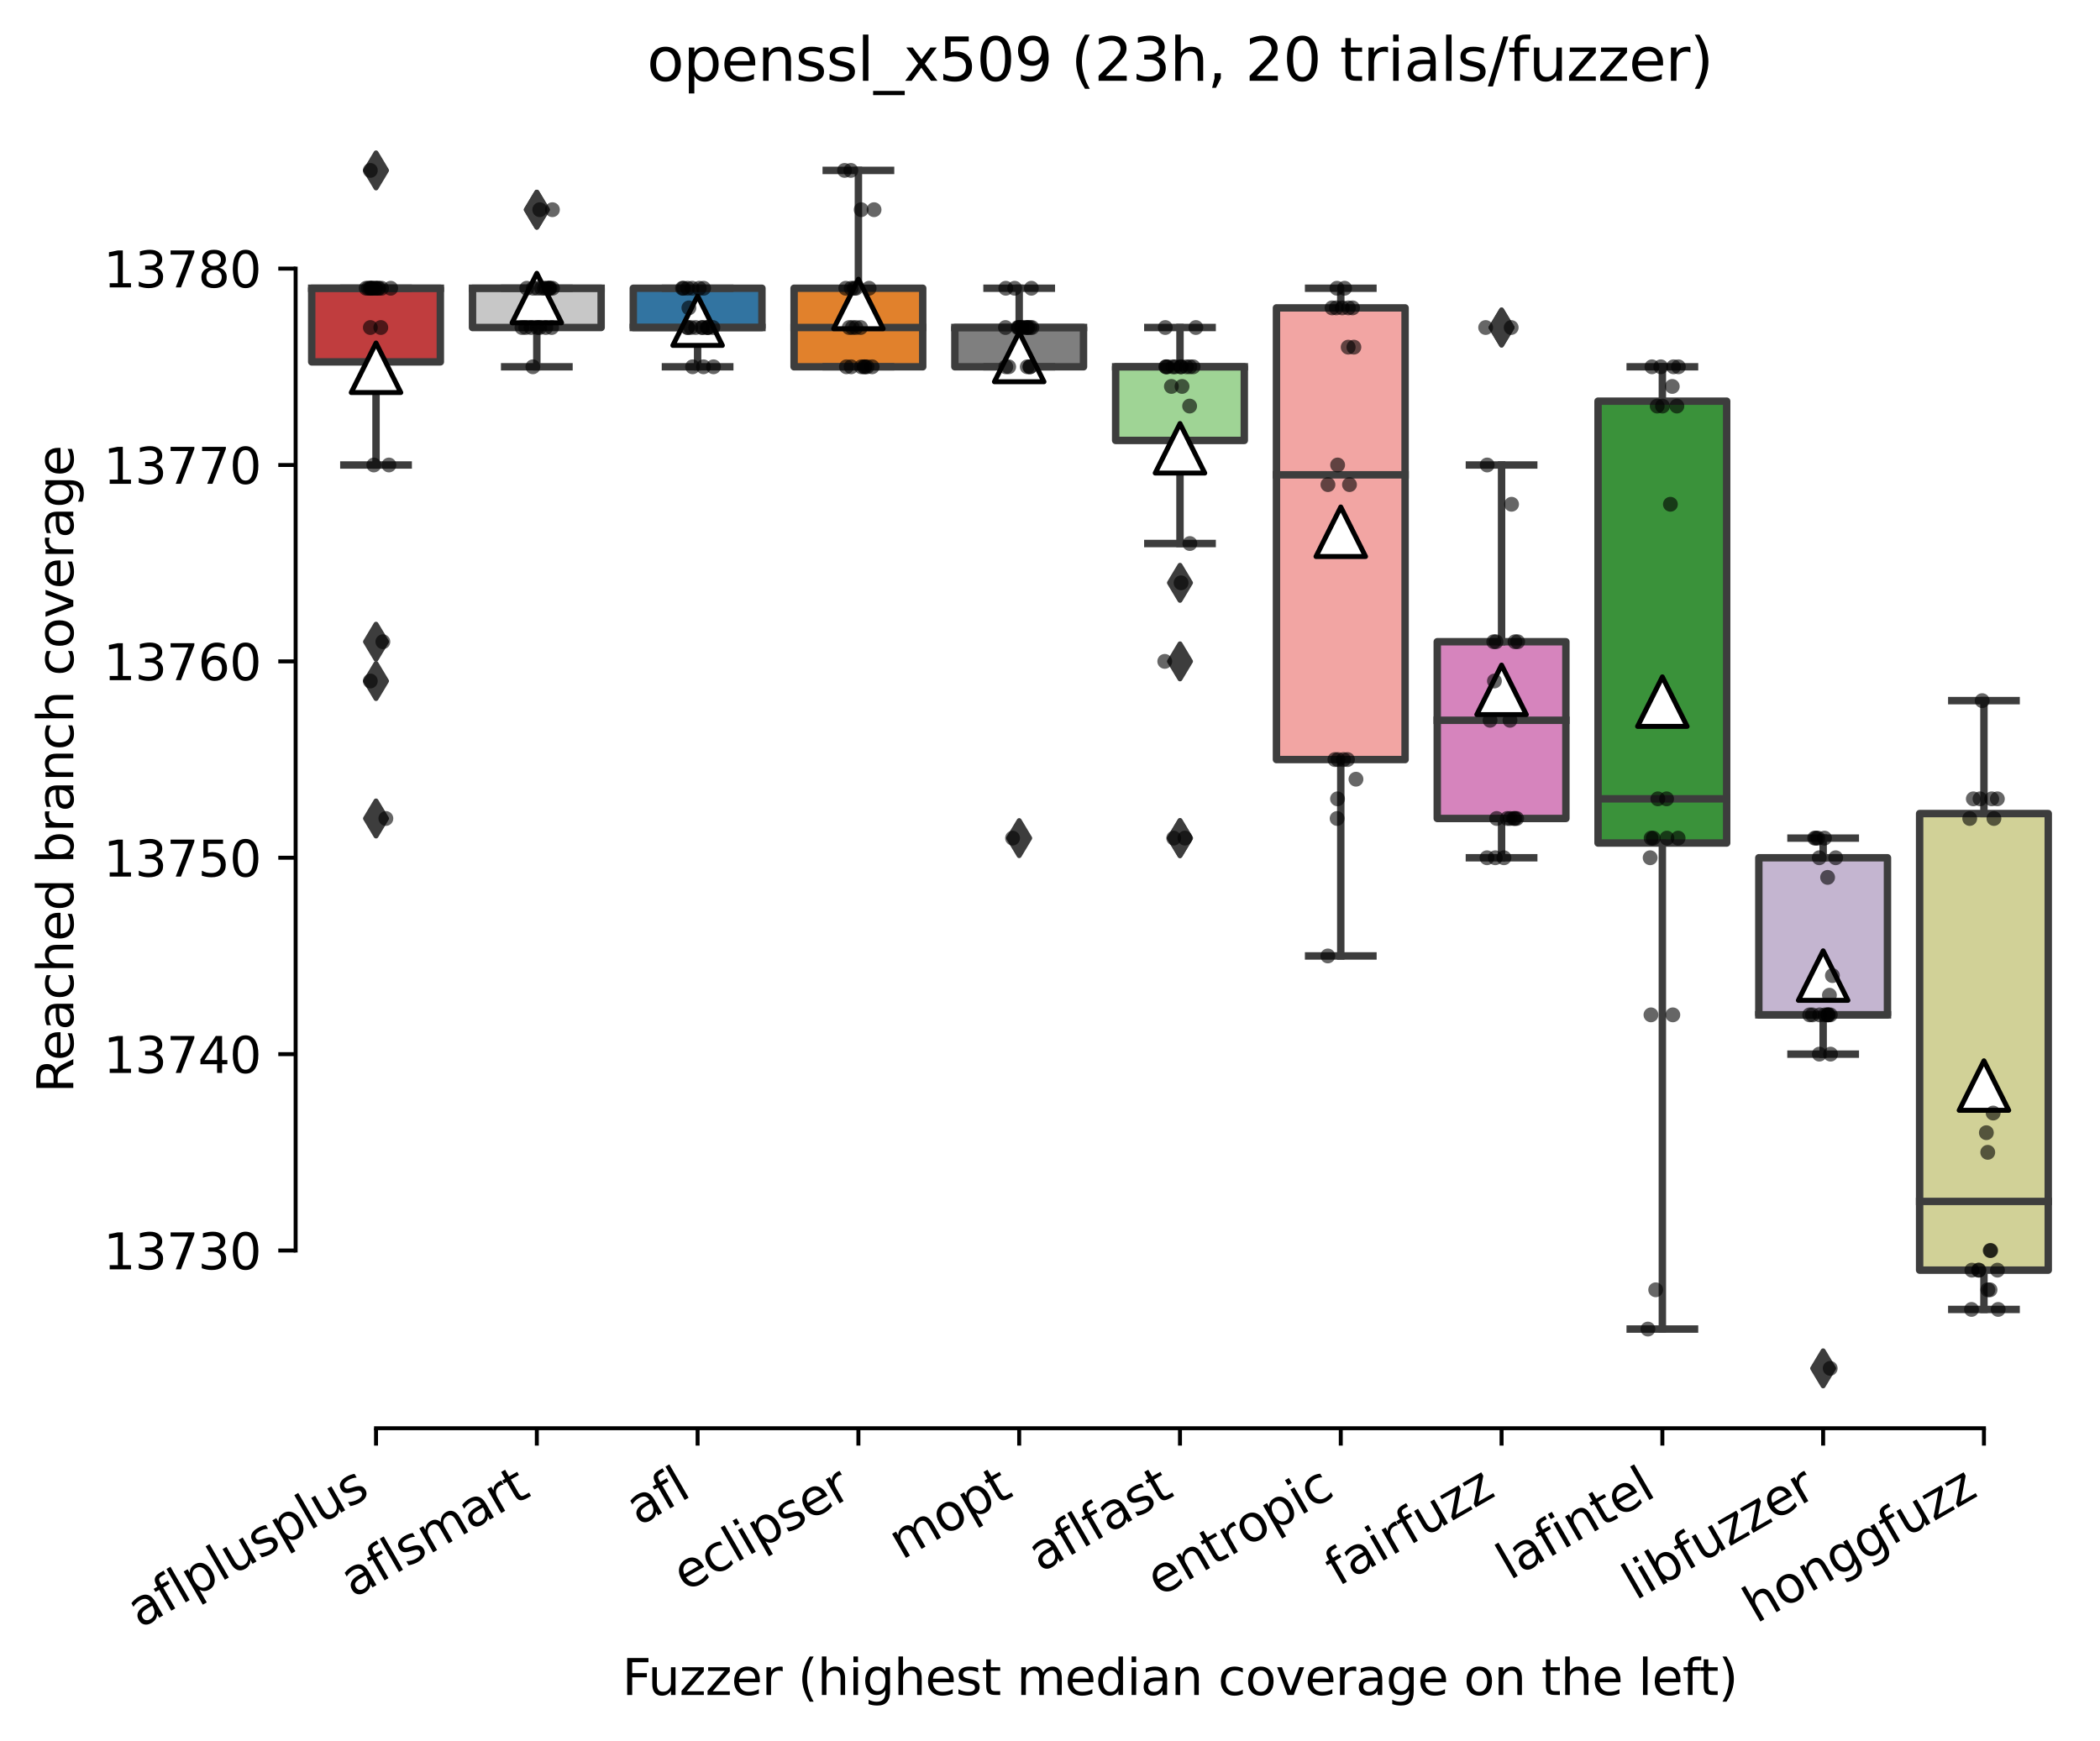 <?xml version="1.0" encoding="utf-8" standalone="no"?>
<!DOCTYPE svg PUBLIC "-//W3C//DTD SVG 1.1//EN"
  "http://www.w3.org/Graphics/SVG/1.1/DTD/svg11.dtd">
<svg xmlns:xlink="http://www.w3.org/1999/xlink" width="424.011pt" height="351.576pt" viewBox="0 0 424.011 351.576" xmlns="http://www.w3.org/2000/svg" version="1.1">
 <defs>
  <style type="text/css">*{stroke-linejoin: round; stroke-linecap: butt}</style>
 </defs>
 <g id="figure_1">
  <g id="patch_1">
   <path d="M 0 351.576 
L 424.011 351.576 
L 424.011 0 
L 0 0 
z
" style="fill: #ffffff"/>
  </g>
  <g id="axes_1">
   <g id="patch_2">
    <path d="M 59.691 288.43 
L 416.811 288.43 
L 416.811 22.318 
L 59.691 22.318 
z
" style="fill: #ffffff"/>
   </g>
   <g id="patch_3">
    <path d="M 62.937 73.082 
L 88.91 73.082 
L 88.91 58.21 
L 62.937 58.21 
L 62.937 73.082 
z
" clip-path="url(#pd946a3d66a)" style="fill: #c03d3e; stroke: #3d3d3d; stroke-width: 1.5; stroke-linejoin: miter"/>
   </g>
   <g id="patch_4">
    <path d="M 95.403 66.141 
L 121.375 66.141 
L 121.375 58.21 
L 95.403 58.21 
L 95.403 66.141 
z
" clip-path="url(#pd946a3d66a)" style="fill: #c7c7c7; stroke: #3d3d3d; stroke-width: 1.5; stroke-linejoin: miter"/>
   </g>
   <g id="patch_5">
    <path d="M 127.868 66.141 
L 153.84 66.141 
L 153.84 58.21 
L 127.868 58.21 
L 127.868 66.141 
z
" clip-path="url(#pd946a3d66a)" style="fill: #3274a1; stroke: #3d3d3d; stroke-width: 1.5; stroke-linejoin: miter"/>
   </g>
   <g id="patch_6">
    <path d="M 160.334 74.073 
L 186.306 74.073 
L 186.306 58.21 
L 160.334 58.21 
L 160.334 74.073 
z
" clip-path="url(#pd946a3d66a)" style="fill: #e1812c; stroke: #3d3d3d; stroke-width: 1.5; stroke-linejoin: miter"/>
   </g>
   <g id="patch_7">
    <path d="M 192.799 74.073 
L 218.771 74.073 
L 218.771 66.141 
L 192.799 66.141 
L 192.799 74.073 
z
" clip-path="url(#pd946a3d66a)" style="fill: #7f7f7f; stroke: #3d3d3d; stroke-width: 1.5; stroke-linejoin: miter"/>
   </g>
   <g id="patch_8">
    <path d="M 225.264 88.945 
L 251.237 88.945 
L 251.237 74.073 
L 225.264 74.073 
L 225.264 88.945 
z
" clip-path="url(#pd946a3d66a)" style="fill: #9fd495; stroke: #3d3d3d; stroke-width: 1.5; stroke-linejoin: miter"/>
   </g>
   <g id="patch_9">
    <path d="M 257.73 153.391 
L 283.702 153.391 
L 283.702 62.175 
L 257.73 62.175 
L 257.73 153.391 
z
" clip-path="url(#pd946a3d66a)" style="fill: #f2a5a3; stroke: #3d3d3d; stroke-width: 1.5; stroke-linejoin: miter"/>
   </g>
   <g id="patch_10">
    <path d="M 290.195 165.289 
L 316.168 165.289 
L 316.168 129.596 
L 290.195 129.596 
L 290.195 165.289 
z
" clip-path="url(#pd946a3d66a)" style="fill: #d684bd; stroke: #3d3d3d; stroke-width: 1.5; stroke-linejoin: miter"/>
   </g>
   <g id="patch_11">
    <path d="M 322.661 170.246 
L 348.633 170.246 
L 348.633 81.013 
L 322.661 81.013 
L 322.661 170.246 
z
" clip-path="url(#pd946a3d66a)" style="fill: #3a923a; stroke: #3d3d3d; stroke-width: 1.5; stroke-linejoin: miter"/>
   </g>
   <g id="patch_12">
    <path d="M 355.126 204.948 
L 381.099 204.948 
L 381.099 173.221 
L 355.126 173.221 
L 355.126 204.948 
z
" clip-path="url(#pd946a3d66a)" style="fill: #c4b5d0; stroke: #3d3d3d; stroke-width: 1.5; stroke-linejoin: miter"/>
   </g>
   <g id="patch_13">
    <path d="M 387.592 256.505 
L 413.564 256.505 
L 413.564 164.297 
L 387.592 164.297 
L 387.592 256.505 
z
" clip-path="url(#pd946a3d66a)" style="fill: #d1d197; stroke: #3d3d3d; stroke-width: 1.5; stroke-linejoin: miter"/>
   </g>
   <g id="matplotlib.axis_1">
    <g id="xtick_1">
     <g id="line2d_1">
      <defs>
       <path id="m0f3dc01a74" d="M 0 0 
L 0 3.5 
" style="stroke: #000000; stroke-width: 0.8"/>
      </defs>
      <g>
       <use xlink:href="#m0f3dc01a74" x="75.923" y="288.43" style="stroke: #000000; stroke-width: 0.8"/>
      </g>
     </g>
     <g id="text_1">
      <!-- aflplusplus -->
      <g transform="translate(28.314 328.897)rotate(-30)scale(0.1 -0.1)">
       <defs>
        <path id="DejaVuSans-61" d="M 2194 1759 
Q 1497 1759 1228 1600 
Q 959 1441 959 1056 
Q 959 750 1161 570 
Q 1363 391 1709 391 
Q 2188 391 2477 730 
Q 2766 1069 2766 1631 
L 2766 1759 
L 2194 1759 
z
M 3341 1997 
L 3341 0 
L 2766 0 
L 2766 531 
Q 2569 213 2275 61 
Q 1981 -91 1556 -91 
Q 1019 -91 701 211 
Q 384 513 384 1019 
Q 384 1609 779 1909 
Q 1175 2209 1959 2209 
L 2766 2209 
L 2766 2266 
Q 2766 2663 2505 2880 
Q 2244 3097 1772 3097 
Q 1472 3097 1187 3025 
Q 903 2953 641 2809 
L 641 3341 
Q 956 3463 1253 3523 
Q 1550 3584 1831 3584 
Q 2591 3584 2966 3190 
Q 3341 2797 3341 1997 
z
" transform="scale(0.016)"/>
        <path id="DejaVuSans-66" d="M 2375 4863 
L 2375 4384 
L 1825 4384 
Q 1516 4384 1395 4259 
Q 1275 4134 1275 3809 
L 1275 3500 
L 2222 3500 
L 2222 3053 
L 1275 3053 
L 1275 0 
L 697 0 
L 697 3053 
L 147 3053 
L 147 3500 
L 697 3500 
L 697 3744 
Q 697 4328 969 4595 
Q 1241 4863 1831 4863 
L 2375 4863 
z
" transform="scale(0.016)"/>
        <path id="DejaVuSans-6c" d="M 603 4863 
L 1178 4863 
L 1178 0 
L 603 0 
L 603 4863 
z
" transform="scale(0.016)"/>
        <path id="DejaVuSans-70" d="M 1159 525 
L 1159 -1331 
L 581 -1331 
L 581 3500 
L 1159 3500 
L 1159 2969 
Q 1341 3281 1617 3432 
Q 1894 3584 2278 3584 
Q 2916 3584 3314 3078 
Q 3713 2572 3713 1747 
Q 3713 922 3314 415 
Q 2916 -91 2278 -91 
Q 1894 -91 1617 61 
Q 1341 213 1159 525 
z
M 3116 1747 
Q 3116 2381 2855 2742 
Q 2594 3103 2138 3103 
Q 1681 3103 1420 2742 
Q 1159 2381 1159 1747 
Q 1159 1113 1420 752 
Q 1681 391 2138 391 
Q 2594 391 2855 752 
Q 3116 1113 3116 1747 
z
" transform="scale(0.016)"/>
        <path id="DejaVuSans-75" d="M 544 1381 
L 544 3500 
L 1119 3500 
L 1119 1403 
Q 1119 906 1312 657 
Q 1506 409 1894 409 
Q 2359 409 2629 706 
Q 2900 1003 2900 1516 
L 2900 3500 
L 3475 3500 
L 3475 0 
L 2900 0 
L 2900 538 
Q 2691 219 2414 64 
Q 2138 -91 1772 -91 
Q 1169 -91 856 284 
Q 544 659 544 1381 
z
M 1991 3584 
L 1991 3584 
z
" transform="scale(0.016)"/>
        <path id="DejaVuSans-73" d="M 2834 3397 
L 2834 2853 
Q 2591 2978 2328 3040 
Q 2066 3103 1784 3103 
Q 1356 3103 1142 2972 
Q 928 2841 928 2578 
Q 928 2378 1081 2264 
Q 1234 2150 1697 2047 
L 1894 2003 
Q 2506 1872 2764 1633 
Q 3022 1394 3022 966 
Q 3022 478 2636 193 
Q 2250 -91 1575 -91 
Q 1294 -91 989 -36 
Q 684 19 347 128 
L 347 722 
Q 666 556 975 473 
Q 1284 391 1588 391 
Q 1994 391 2212 530 
Q 2431 669 2431 922 
Q 2431 1156 2273 1281 
Q 2116 1406 1581 1522 
L 1381 1569 
Q 847 1681 609 1914 
Q 372 2147 372 2553 
Q 372 3047 722 3315 
Q 1072 3584 1716 3584 
Q 2034 3584 2315 3537 
Q 2597 3491 2834 3397 
z
" transform="scale(0.016)"/>
       </defs>
       <use xlink:href="#DejaVuSans-61"/>
       <use xlink:href="#DejaVuSans-66" x="61.279"/>
       <use xlink:href="#DejaVuSans-6c" x="96.484"/>
       <use xlink:href="#DejaVuSans-70" x="124.268"/>
       <use xlink:href="#DejaVuSans-6c" x="187.744"/>
       <use xlink:href="#DejaVuSans-75" x="215.527"/>
       <use xlink:href="#DejaVuSans-73" x="278.906"/>
       <use xlink:href="#DejaVuSans-70" x="331.006"/>
       <use xlink:href="#DejaVuSans-6c" x="394.482"/>
       <use xlink:href="#DejaVuSans-75" x="422.266"/>
       <use xlink:href="#DejaVuSans-73" x="485.645"/>
      </g>
     </g>
    </g>
    <g id="xtick_2">
     <g id="line2d_2">
      <g>
       <use xlink:href="#m0f3dc01a74" x="108.389" y="288.43" style="stroke: #000000; stroke-width: 0.8"/>
      </g>
     </g>
     <g id="text_2">
      <!-- aflsmart -->
      <g transform="translate(71.378 322.779)rotate(-30)scale(0.1 -0.1)">
       <defs>
        <path id="DejaVuSans-6d" d="M 3328 2828 
Q 3544 3216 3844 3400 
Q 4144 3584 4550 3584 
Q 5097 3584 5394 3201 
Q 5691 2819 5691 2113 
L 5691 0 
L 5113 0 
L 5113 2094 
Q 5113 2597 4934 2840 
Q 4756 3084 4391 3084 
Q 3944 3084 3684 2787 
Q 3425 2491 3425 1978 
L 3425 0 
L 2847 0 
L 2847 2094 
Q 2847 2600 2669 2842 
Q 2491 3084 2119 3084 
Q 1678 3084 1418 2786 
Q 1159 2488 1159 1978 
L 1159 0 
L 581 0 
L 581 3500 
L 1159 3500 
L 1159 2956 
Q 1356 3278 1631 3431 
Q 1906 3584 2284 3584 
Q 2666 3584 2933 3390 
Q 3200 3197 3328 2828 
z
" transform="scale(0.016)"/>
        <path id="DejaVuSans-72" d="M 2631 2963 
Q 2534 3019 2420 3045 
Q 2306 3072 2169 3072 
Q 1681 3072 1420 2755 
Q 1159 2438 1159 1844 
L 1159 0 
L 581 0 
L 581 3500 
L 1159 3500 
L 1159 2956 
Q 1341 3275 1631 3429 
Q 1922 3584 2338 3584 
Q 2397 3584 2469 3576 
Q 2541 3569 2628 3553 
L 2631 2963 
z
" transform="scale(0.016)"/>
        <path id="DejaVuSans-74" d="M 1172 4494 
L 1172 3500 
L 2356 3500 
L 2356 3053 
L 1172 3053 
L 1172 1153 
Q 1172 725 1289 603 
Q 1406 481 1766 481 
L 2356 481 
L 2356 0 
L 1766 0 
Q 1100 0 847 248 
Q 594 497 594 1153 
L 594 3053 
L 172 3053 
L 172 3500 
L 594 3500 
L 594 4494 
L 1172 4494 
z
" transform="scale(0.016)"/>
       </defs>
       <use xlink:href="#DejaVuSans-61"/>
       <use xlink:href="#DejaVuSans-66" x="61.279"/>
       <use xlink:href="#DejaVuSans-6c" x="96.484"/>
       <use xlink:href="#DejaVuSans-73" x="124.268"/>
       <use xlink:href="#DejaVuSans-6d" x="176.367"/>
       <use xlink:href="#DejaVuSans-61" x="273.779"/>
       <use xlink:href="#DejaVuSans-72" x="335.059"/>
       <use xlink:href="#DejaVuSans-74" x="376.172"/>
      </g>
     </g>
    </g>
    <g id="xtick_3">
     <g id="line2d_3">
      <g>
       <use xlink:href="#m0f3dc01a74" x="140.854" y="288.43" style="stroke: #000000; stroke-width: 0.8"/>
      </g>
     </g>
     <g id="text_3">
      <!-- afl -->
      <g transform="translate(129.053 308.224)rotate(-30)scale(0.1 -0.1)">
       <use xlink:href="#DejaVuSans-61"/>
       <use xlink:href="#DejaVuSans-66" x="61.279"/>
       <use xlink:href="#DejaVuSans-6c" x="96.484"/>
      </g>
     </g>
    </g>
    <g id="xtick_4">
     <g id="line2d_4">
      <g>
       <use xlink:href="#m0f3dc01a74" x="173.32" y="288.43" style="stroke: #000000; stroke-width: 0.8"/>
      </g>
     </g>
     <g id="text_4">
      <!-- eclipser -->
      <g transform="translate(138.479 321.525)rotate(-30)scale(0.1 -0.1)">
       <defs>
        <path id="DejaVuSans-65" d="M 3597 1894 
L 3597 1613 
L 953 1613 
Q 991 1019 1311 708 
Q 1631 397 2203 397 
Q 2534 397 2845 478 
Q 3156 559 3463 722 
L 3463 178 
Q 3153 47 2828 -22 
Q 2503 -91 2169 -91 
Q 1331 -91 842 396 
Q 353 884 353 1716 
Q 353 2575 817 3079 
Q 1281 3584 2069 3584 
Q 2775 3584 3186 3129 
Q 3597 2675 3597 1894 
z
M 3022 2063 
Q 3016 2534 2758 2815 
Q 2500 3097 2075 3097 
Q 1594 3097 1305 2825 
Q 1016 2553 972 2059 
L 3022 2063 
z
" transform="scale(0.016)"/>
        <path id="DejaVuSans-63" d="M 3122 3366 
L 3122 2828 
Q 2878 2963 2633 3030 
Q 2388 3097 2138 3097 
Q 1578 3097 1268 2742 
Q 959 2388 959 1747 
Q 959 1106 1268 751 
Q 1578 397 2138 397 
Q 2388 397 2633 464 
Q 2878 531 3122 666 
L 3122 134 
Q 2881 22 2623 -34 
Q 2366 -91 2075 -91 
Q 1284 -91 818 406 
Q 353 903 353 1747 
Q 353 2603 823 3093 
Q 1294 3584 2113 3584 
Q 2378 3584 2631 3529 
Q 2884 3475 3122 3366 
z
" transform="scale(0.016)"/>
        <path id="DejaVuSans-69" d="M 603 3500 
L 1178 3500 
L 1178 0 
L 603 0 
L 603 3500 
z
M 603 4863 
L 1178 4863 
L 1178 4134 
L 603 4134 
L 603 4863 
z
" transform="scale(0.016)"/>
       </defs>
       <use xlink:href="#DejaVuSans-65"/>
       <use xlink:href="#DejaVuSans-63" x="61.523"/>
       <use xlink:href="#DejaVuSans-6c" x="116.504"/>
       <use xlink:href="#DejaVuSans-69" x="144.287"/>
       <use xlink:href="#DejaVuSans-70" x="172.07"/>
       <use xlink:href="#DejaVuSans-73" x="235.547"/>
       <use xlink:href="#DejaVuSans-65" x="287.646"/>
       <use xlink:href="#DejaVuSans-72" x="349.17"/>
      </g>
     </g>
    </g>
    <g id="xtick_5">
     <g id="line2d_5">
      <g>
       <use xlink:href="#m0f3dc01a74" x="205.785" y="288.43" style="stroke: #000000; stroke-width: 0.8"/>
      </g>
     </g>
     <g id="text_5">
      <!-- mopt -->
      <g transform="translate(182.118 315.075)rotate(-30)scale(0.1 -0.1)">
       <defs>
        <path id="DejaVuSans-6f" d="M 1959 3097 
Q 1497 3097 1228 2736 
Q 959 2375 959 1747 
Q 959 1119 1226 758 
Q 1494 397 1959 397 
Q 2419 397 2687 759 
Q 2956 1122 2956 1747 
Q 2956 2369 2687 2733 
Q 2419 3097 1959 3097 
z
M 1959 3584 
Q 2709 3584 3137 3096 
Q 3566 2609 3566 1747 
Q 3566 888 3137 398 
Q 2709 -91 1959 -91 
Q 1206 -91 779 398 
Q 353 888 353 1747 
Q 353 2609 779 3096 
Q 1206 3584 1959 3584 
z
" transform="scale(0.016)"/>
       </defs>
       <use xlink:href="#DejaVuSans-6d"/>
       <use xlink:href="#DejaVuSans-6f" x="97.412"/>
       <use xlink:href="#DejaVuSans-70" x="158.594"/>
       <use xlink:href="#DejaVuSans-74" x="222.07"/>
      </g>
     </g>
    </g>
    <g id="xtick_6">
     <g id="line2d_6">
      <g>
       <use xlink:href="#m0f3dc01a74" x="238.251" y="288.43" style="stroke: #000000; stroke-width: 0.8"/>
      </g>
     </g>
     <g id="text_6">
      <!-- aflfast -->
      <g transform="translate(210.187 317.613)rotate(-30)scale(0.1 -0.1)">
       <use xlink:href="#DejaVuSans-61"/>
       <use xlink:href="#DejaVuSans-66" x="61.279"/>
       <use xlink:href="#DejaVuSans-6c" x="96.484"/>
       <use xlink:href="#DejaVuSans-66" x="124.268"/>
       <use xlink:href="#DejaVuSans-61" x="159.473"/>
       <use xlink:href="#DejaVuSans-73" x="220.752"/>
       <use xlink:href="#DejaVuSans-74" x="272.852"/>
      </g>
     </g>
    </g>
    <g id="xtick_7">
     <g id="line2d_7">
      <g>
       <use xlink:href="#m0f3dc01a74" x="270.716" y="288.43" style="stroke: #000000; stroke-width: 0.8"/>
      </g>
     </g>
     <g id="text_7">
      <!-- entropic -->
      <g transform="translate(234.134 322.531)rotate(-30)scale(0.1 -0.1)">
       <defs>
        <path id="DejaVuSans-6e" d="M 3513 2113 
L 3513 0 
L 2938 0 
L 2938 2094 
Q 2938 2591 2744 2837 
Q 2550 3084 2163 3084 
Q 1697 3084 1428 2787 
Q 1159 2491 1159 1978 
L 1159 0 
L 581 0 
L 581 3500 
L 1159 3500 
L 1159 2956 
Q 1366 3272 1645 3428 
Q 1925 3584 2291 3584 
Q 2894 3584 3203 3211 
Q 3513 2838 3513 2113 
z
" transform="scale(0.016)"/>
       </defs>
       <use xlink:href="#DejaVuSans-65"/>
       <use xlink:href="#DejaVuSans-6e" x="61.523"/>
       <use xlink:href="#DejaVuSans-74" x="124.902"/>
       <use xlink:href="#DejaVuSans-72" x="164.111"/>
       <use xlink:href="#DejaVuSans-6f" x="202.975"/>
       <use xlink:href="#DejaVuSans-70" x="264.156"/>
       <use xlink:href="#DejaVuSans-69" x="327.633"/>
       <use xlink:href="#DejaVuSans-63" x="355.416"/>
      </g>
     </g>
    </g>
    <g id="xtick_8">
     <g id="line2d_8">
      <g>
       <use xlink:href="#m0f3dc01a74" x="303.182" y="288.43" style="stroke: #000000; stroke-width: 0.8"/>
      </g>
     </g>
     <g id="text_8">
      <!-- fairfuzz -->
      <g transform="translate(270.192 320.457)rotate(-30)scale(0.1 -0.1)">
       <defs>
        <path id="DejaVuSans-7a" d="M 353 3500 
L 3084 3500 
L 3084 2975 
L 922 459 
L 3084 459 
L 3084 0 
L 275 0 
L 275 525 
L 2438 3041 
L 353 3041 
L 353 3500 
z
" transform="scale(0.016)"/>
       </defs>
       <use xlink:href="#DejaVuSans-66"/>
       <use xlink:href="#DejaVuSans-61" x="35.205"/>
       <use xlink:href="#DejaVuSans-69" x="96.484"/>
       <use xlink:href="#DejaVuSans-72" x="124.268"/>
       <use xlink:href="#DejaVuSans-66" x="165.381"/>
       <use xlink:href="#DejaVuSans-75" x="200.586"/>
       <use xlink:href="#DejaVuSans-7a" x="263.965"/>
       <use xlink:href="#DejaVuSans-7a" x="316.455"/>
      </g>
     </g>
    </g>
    <g id="xtick_9">
     <g id="line2d_9">
      <g>
       <use xlink:href="#m0f3dc01a74" x="335.647" y="288.43" style="stroke: #000000; stroke-width: 0.8"/>
      </g>
     </g>
     <g id="text_9">
      <!-- lafintel -->
      <g transform="translate(304.821 319.207)rotate(-30)scale(0.1 -0.1)">
       <use xlink:href="#DejaVuSans-6c"/>
       <use xlink:href="#DejaVuSans-61" x="27.783"/>
       <use xlink:href="#DejaVuSans-66" x="89.062"/>
       <use xlink:href="#DejaVuSans-69" x="124.268"/>
       <use xlink:href="#DejaVuSans-6e" x="152.051"/>
       <use xlink:href="#DejaVuSans-74" x="215.43"/>
       <use xlink:href="#DejaVuSans-65" x="254.639"/>
       <use xlink:href="#DejaVuSans-6c" x="316.162"/>
      </g>
     </g>
    </g>
    <g id="xtick_10">
     <g id="line2d_10">
      <g>
       <use xlink:href="#m0f3dc01a74" x="368.112" y="288.43" style="stroke: #000000; stroke-width: 0.8"/>
      </g>
     </g>
     <g id="text_10">
      <!-- libfuzzer -->
      <g transform="translate(330.246 323.272)rotate(-30)scale(0.1 -0.1)">
       <defs>
        <path id="DejaVuSans-62" d="M 3116 1747 
Q 3116 2381 2855 2742 
Q 2594 3103 2138 3103 
Q 1681 3103 1420 2742 
Q 1159 2381 1159 1747 
Q 1159 1113 1420 752 
Q 1681 391 2138 391 
Q 2594 391 2855 752 
Q 3116 1113 3116 1747 
z
M 1159 2969 
Q 1341 3281 1617 3432 
Q 1894 3584 2278 3584 
Q 2916 3584 3314 3078 
Q 3713 2572 3713 1747 
Q 3713 922 3314 415 
Q 2916 -91 2278 -91 
Q 1894 -91 1617 61 
Q 1341 213 1159 525 
L 1159 0 
L 581 0 
L 581 4863 
L 1159 4863 
L 1159 2969 
z
" transform="scale(0.016)"/>
       </defs>
       <use xlink:href="#DejaVuSans-6c"/>
       <use xlink:href="#DejaVuSans-69" x="27.783"/>
       <use xlink:href="#DejaVuSans-62" x="55.566"/>
       <use xlink:href="#DejaVuSans-66" x="119.043"/>
       <use xlink:href="#DejaVuSans-75" x="154.248"/>
       <use xlink:href="#DejaVuSans-7a" x="217.627"/>
       <use xlink:href="#DejaVuSans-7a" x="270.117"/>
       <use xlink:href="#DejaVuSans-65" x="322.607"/>
       <use xlink:href="#DejaVuSans-72" x="384.131"/>
      </g>
     </g>
    </g>
    <g id="xtick_11">
     <g id="line2d_11">
      <g>
       <use xlink:href="#m0f3dc01a74" x="400.578" y="288.43" style="stroke: #000000; stroke-width: 0.8"/>
      </g>
     </g>
     <g id="text_11">
      <!-- honggfuzz -->
      <g transform="translate(354.639 327.933)rotate(-30)scale(0.1 -0.1)">
       <defs>
        <path id="DejaVuSans-68" d="M 3513 2113 
L 3513 0 
L 2938 0 
L 2938 2094 
Q 2938 2591 2744 2837 
Q 2550 3084 2163 3084 
Q 1697 3084 1428 2787 
Q 1159 2491 1159 1978 
L 1159 0 
L 581 0 
L 581 4863 
L 1159 4863 
L 1159 2956 
Q 1366 3272 1645 3428 
Q 1925 3584 2291 3584 
Q 2894 3584 3203 3211 
Q 3513 2838 3513 2113 
z
" transform="scale(0.016)"/>
        <path id="DejaVuSans-67" d="M 2906 1791 
Q 2906 2416 2648 2759 
Q 2391 3103 1925 3103 
Q 1463 3103 1205 2759 
Q 947 2416 947 1791 
Q 947 1169 1205 825 
Q 1463 481 1925 481 
Q 2391 481 2648 825 
Q 2906 1169 2906 1791 
z
M 3481 434 
Q 3481 -459 3084 -895 
Q 2688 -1331 1869 -1331 
Q 1566 -1331 1297 -1286 
Q 1028 -1241 775 -1147 
L 775 -588 
Q 1028 -725 1275 -790 
Q 1522 -856 1778 -856 
Q 2344 -856 2625 -561 
Q 2906 -266 2906 331 
L 2906 616 
Q 2728 306 2450 153 
Q 2172 0 1784 0 
Q 1141 0 747 490 
Q 353 981 353 1791 
Q 353 2603 747 3093 
Q 1141 3584 1784 3584 
Q 2172 3584 2450 3431 
Q 2728 3278 2906 2969 
L 2906 3500 
L 3481 3500 
L 3481 434 
z
" transform="scale(0.016)"/>
       </defs>
       <use xlink:href="#DejaVuSans-68"/>
       <use xlink:href="#DejaVuSans-6f" x="63.379"/>
       <use xlink:href="#DejaVuSans-6e" x="124.561"/>
       <use xlink:href="#DejaVuSans-67" x="187.939"/>
       <use xlink:href="#DejaVuSans-67" x="251.416"/>
       <use xlink:href="#DejaVuSans-66" x="314.893"/>
       <use xlink:href="#DejaVuSans-75" x="350.098"/>
       <use xlink:href="#DejaVuSans-7a" x="413.477"/>
       <use xlink:href="#DejaVuSans-7a" x="465.967"/>
      </g>
     </g>
    </g>
    <g id="text_12">
     <!-- Fuzzer (highest median coverage on the left) -->
     <g transform="translate(125.633 342.297)scale(0.1 -0.1)">
      <defs>
       <path id="DejaVuSans-46" d="M 628 4666 
L 3309 4666 
L 3309 4134 
L 1259 4134 
L 1259 2759 
L 3109 2759 
L 3109 2228 
L 1259 2228 
L 1259 0 
L 628 0 
L 628 4666 
z
" transform="scale(0.016)"/>
       <path id="DejaVuSans-20" transform="scale(0.016)"/>
       <path id="DejaVuSans-28" d="M 1984 4856 
Q 1566 4138 1362 3434 
Q 1159 2731 1159 2009 
Q 1159 1288 1364 580 
Q 1569 -128 1984 -844 
L 1484 -844 
Q 1016 -109 783 600 
Q 550 1309 550 2009 
Q 550 2706 781 3412 
Q 1013 4119 1484 4856 
L 1984 4856 
z
" transform="scale(0.016)"/>
       <path id="DejaVuSans-64" d="M 2906 2969 
L 2906 4863 
L 3481 4863 
L 3481 0 
L 2906 0 
L 2906 525 
Q 2725 213 2448 61 
Q 2172 -91 1784 -91 
Q 1150 -91 751 415 
Q 353 922 353 1747 
Q 353 2572 751 3078 
Q 1150 3584 1784 3584 
Q 2172 3584 2448 3432 
Q 2725 3281 2906 2969 
z
M 947 1747 
Q 947 1113 1208 752 
Q 1469 391 1925 391 
Q 2381 391 2643 752 
Q 2906 1113 2906 1747 
Q 2906 2381 2643 2742 
Q 2381 3103 1925 3103 
Q 1469 3103 1208 2742 
Q 947 2381 947 1747 
z
" transform="scale(0.016)"/>
       <path id="DejaVuSans-76" d="M 191 3500 
L 800 3500 
L 1894 563 
L 2988 3500 
L 3597 3500 
L 2284 0 
L 1503 0 
L 191 3500 
z
" transform="scale(0.016)"/>
       <path id="DejaVuSans-29" d="M 513 4856 
L 1013 4856 
Q 1481 4119 1714 3412 
Q 1947 2706 1947 2009 
Q 1947 1309 1714 600 
Q 1481 -109 1013 -844 
L 513 -844 
Q 928 -128 1133 580 
Q 1338 1288 1338 2009 
Q 1338 2731 1133 3434 
Q 928 4138 513 4856 
z
" transform="scale(0.016)"/>
      </defs>
      <use xlink:href="#DejaVuSans-46"/>
      <use xlink:href="#DejaVuSans-75" x="52.02"/>
      <use xlink:href="#DejaVuSans-7a" x="115.398"/>
      <use xlink:href="#DejaVuSans-7a" x="167.889"/>
      <use xlink:href="#DejaVuSans-65" x="220.379"/>
      <use xlink:href="#DejaVuSans-72" x="281.902"/>
      <use xlink:href="#DejaVuSans-20" x="323.016"/>
      <use xlink:href="#DejaVuSans-28" x="354.803"/>
      <use xlink:href="#DejaVuSans-68" x="393.816"/>
      <use xlink:href="#DejaVuSans-69" x="457.195"/>
      <use xlink:href="#DejaVuSans-67" x="484.979"/>
      <use xlink:href="#DejaVuSans-68" x="548.455"/>
      <use xlink:href="#DejaVuSans-65" x="611.834"/>
      <use xlink:href="#DejaVuSans-73" x="673.357"/>
      <use xlink:href="#DejaVuSans-74" x="725.457"/>
      <use xlink:href="#DejaVuSans-20" x="764.666"/>
      <use xlink:href="#DejaVuSans-6d" x="796.453"/>
      <use xlink:href="#DejaVuSans-65" x="893.865"/>
      <use xlink:href="#DejaVuSans-64" x="955.389"/>
      <use xlink:href="#DejaVuSans-69" x="1018.865"/>
      <use xlink:href="#DejaVuSans-61" x="1046.648"/>
      <use xlink:href="#DejaVuSans-6e" x="1107.928"/>
      <use xlink:href="#DejaVuSans-20" x="1171.307"/>
      <use xlink:href="#DejaVuSans-63" x="1203.094"/>
      <use xlink:href="#DejaVuSans-6f" x="1258.074"/>
      <use xlink:href="#DejaVuSans-76" x="1319.256"/>
      <use xlink:href="#DejaVuSans-65" x="1378.436"/>
      <use xlink:href="#DejaVuSans-72" x="1439.959"/>
      <use xlink:href="#DejaVuSans-61" x="1481.072"/>
      <use xlink:href="#DejaVuSans-67" x="1542.352"/>
      <use xlink:href="#DejaVuSans-65" x="1605.828"/>
      <use xlink:href="#DejaVuSans-20" x="1667.352"/>
      <use xlink:href="#DejaVuSans-6f" x="1699.139"/>
      <use xlink:href="#DejaVuSans-6e" x="1760.32"/>
      <use xlink:href="#DejaVuSans-20" x="1823.699"/>
      <use xlink:href="#DejaVuSans-74" x="1855.486"/>
      <use xlink:href="#DejaVuSans-68" x="1894.695"/>
      <use xlink:href="#DejaVuSans-65" x="1958.074"/>
      <use xlink:href="#DejaVuSans-20" x="2019.598"/>
      <use xlink:href="#DejaVuSans-6c" x="2051.385"/>
      <use xlink:href="#DejaVuSans-65" x="2079.168"/>
      <use xlink:href="#DejaVuSans-66" x="2140.691"/>
      <use xlink:href="#DejaVuSans-74" x="2174.146"/>
      <use xlink:href="#DejaVuSans-29" x="2213.355"/>
     </g>
    </g>
   </g>
   <g id="matplotlib.axis_2">
    <g id="ytick_1">
     <g id="line2d_12">
      <defs>
       <path id="mf6cb5e52dd" d="M 0 0 
L -3.5 0 
" style="stroke: #000000; stroke-width: 0.8"/>
      </defs>
      <g>
       <use xlink:href="#mf6cb5e52dd" x="59.691" y="252.539" style="stroke: #000000; stroke-width: 0.8"/>
      </g>
     </g>
     <g id="text_13">
      <!-- 13730 -->
      <g transform="translate(20.878 256.338)scale(0.1 -0.1)">
       <defs>
        <path id="DejaVuSans-31" d="M 794 531 
L 1825 531 
L 1825 4091 
L 703 3866 
L 703 4441 
L 1819 4666 
L 2450 4666 
L 2450 531 
L 3481 531 
L 3481 0 
L 794 0 
L 794 531 
z
" transform="scale(0.016)"/>
        <path id="DejaVuSans-33" d="M 2597 2516 
Q 3050 2419 3304 2112 
Q 3559 1806 3559 1356 
Q 3559 666 3084 287 
Q 2609 -91 1734 -91 
Q 1441 -91 1130 -33 
Q 819 25 488 141 
L 488 750 
Q 750 597 1062 519 
Q 1375 441 1716 441 
Q 2309 441 2620 675 
Q 2931 909 2931 1356 
Q 2931 1769 2642 2001 
Q 2353 2234 1838 2234 
L 1294 2234 
L 1294 2753 
L 1863 2753 
Q 2328 2753 2575 2939 
Q 2822 3125 2822 3475 
Q 2822 3834 2567 4026 
Q 2313 4219 1838 4219 
Q 1578 4219 1281 4162 
Q 984 4106 628 3988 
L 628 4550 
Q 988 4650 1302 4700 
Q 1616 4750 1894 4750 
Q 2613 4750 3031 4423 
Q 3450 4097 3450 3541 
Q 3450 3153 3228 2886 
Q 3006 2619 2597 2516 
z
" transform="scale(0.016)"/>
        <path id="DejaVuSans-37" d="M 525 4666 
L 3525 4666 
L 3525 4397 
L 1831 0 
L 1172 0 
L 2766 4134 
L 525 4134 
L 525 4666 
z
" transform="scale(0.016)"/>
        <path id="DejaVuSans-30" d="M 2034 4250 
Q 1547 4250 1301 3770 
Q 1056 3291 1056 2328 
Q 1056 1369 1301 889 
Q 1547 409 2034 409 
Q 2525 409 2770 889 
Q 3016 1369 3016 2328 
Q 3016 3291 2770 3770 
Q 2525 4250 2034 4250 
z
M 2034 4750 
Q 2819 4750 3233 4129 
Q 3647 3509 3647 2328 
Q 3647 1150 3233 529 
Q 2819 -91 2034 -91 
Q 1250 -91 836 529 
Q 422 1150 422 2328 
Q 422 3509 836 4129 
Q 1250 4750 2034 4750 
z
" transform="scale(0.016)"/>
       </defs>
       <use xlink:href="#DejaVuSans-31"/>
       <use xlink:href="#DejaVuSans-33" x="63.623"/>
       <use xlink:href="#DejaVuSans-37" x="127.246"/>
       <use xlink:href="#DejaVuSans-33" x="190.869"/>
       <use xlink:href="#DejaVuSans-30" x="254.492"/>
      </g>
     </g>
    </g>
    <g id="ytick_2">
     <g id="line2d_13">
      <g>
       <use xlink:href="#mf6cb5e52dd" x="59.691" y="212.88" style="stroke: #000000; stroke-width: 0.8"/>
      </g>
     </g>
     <g id="text_14">
      <!-- 13740 -->
      <g transform="translate(20.878 216.679)scale(0.1 -0.1)">
       <defs>
        <path id="DejaVuSans-34" d="M 2419 4116 
L 825 1625 
L 2419 1625 
L 2419 4116 
z
M 2253 4666 
L 3047 4666 
L 3047 1625 
L 3713 1625 
L 3713 1100 
L 3047 1100 
L 3047 0 
L 2419 0 
L 2419 1100 
L 313 1100 
L 313 1709 
L 2253 4666 
z
" transform="scale(0.016)"/>
       </defs>
       <use xlink:href="#DejaVuSans-31"/>
       <use xlink:href="#DejaVuSans-33" x="63.623"/>
       <use xlink:href="#DejaVuSans-37" x="127.246"/>
       <use xlink:href="#DejaVuSans-34" x="190.869"/>
       <use xlink:href="#DejaVuSans-30" x="254.492"/>
      </g>
     </g>
    </g>
    <g id="ytick_3">
     <g id="line2d_14">
      <g>
       <use xlink:href="#mf6cb5e52dd" x="59.691" y="173.221" style="stroke: #000000; stroke-width: 0.8"/>
      </g>
     </g>
     <g id="text_15">
      <!-- 13750 -->
      <g transform="translate(20.878 177.02)scale(0.1 -0.1)">
       <defs>
        <path id="DejaVuSans-35" d="M 691 4666 
L 3169 4666 
L 3169 4134 
L 1269 4134 
L 1269 2991 
Q 1406 3038 1543 3061 
Q 1681 3084 1819 3084 
Q 2600 3084 3056 2656 
Q 3513 2228 3513 1497 
Q 3513 744 3044 326 
Q 2575 -91 1722 -91 
Q 1428 -91 1123 -41 
Q 819 9 494 109 
L 494 744 
Q 775 591 1075 516 
Q 1375 441 1709 441 
Q 2250 441 2565 725 
Q 2881 1009 2881 1497 
Q 2881 1984 2565 2268 
Q 2250 2553 1709 2553 
Q 1456 2553 1204 2497 
Q 953 2441 691 2322 
L 691 4666 
z
" transform="scale(0.016)"/>
       </defs>
       <use xlink:href="#DejaVuSans-31"/>
       <use xlink:href="#DejaVuSans-33" x="63.623"/>
       <use xlink:href="#DejaVuSans-37" x="127.246"/>
       <use xlink:href="#DejaVuSans-35" x="190.869"/>
       <use xlink:href="#DejaVuSans-30" x="254.492"/>
      </g>
     </g>
    </g>
    <g id="ytick_4">
     <g id="line2d_15">
      <g>
       <use xlink:href="#mf6cb5e52dd" x="59.691" y="133.562" style="stroke: #000000; stroke-width: 0.8"/>
      </g>
     </g>
     <g id="text_16">
      <!-- 13760 -->
      <g transform="translate(20.878 137.361)scale(0.1 -0.1)">
       <defs>
        <path id="DejaVuSans-36" d="M 2113 2584 
Q 1688 2584 1439 2293 
Q 1191 2003 1191 1497 
Q 1191 994 1439 701 
Q 1688 409 2113 409 
Q 2538 409 2786 701 
Q 3034 994 3034 1497 
Q 3034 2003 2786 2293 
Q 2538 2584 2113 2584 
z
M 3366 4563 
L 3366 3988 
Q 3128 4100 2886 4159 
Q 2644 4219 2406 4219 
Q 1781 4219 1451 3797 
Q 1122 3375 1075 2522 
Q 1259 2794 1537 2939 
Q 1816 3084 2150 3084 
Q 2853 3084 3261 2657 
Q 3669 2231 3669 1497 
Q 3669 778 3244 343 
Q 2819 -91 2113 -91 
Q 1303 -91 875 529 
Q 447 1150 447 2328 
Q 447 3434 972 4092 
Q 1497 4750 2381 4750 
Q 2619 4750 2861 4703 
Q 3103 4656 3366 4563 
z
" transform="scale(0.016)"/>
       </defs>
       <use xlink:href="#DejaVuSans-31"/>
       <use xlink:href="#DejaVuSans-33" x="63.623"/>
       <use xlink:href="#DejaVuSans-37" x="127.246"/>
       <use xlink:href="#DejaVuSans-36" x="190.869"/>
       <use xlink:href="#DejaVuSans-30" x="254.492"/>
      </g>
     </g>
    </g>
    <g id="ytick_5">
     <g id="line2d_16">
      <g>
       <use xlink:href="#mf6cb5e52dd" x="59.691" y="93.903" style="stroke: #000000; stroke-width: 0.8"/>
      </g>
     </g>
     <g id="text_17">
      <!-- 13770 -->
      <g transform="translate(20.878 97.702)scale(0.1 -0.1)">
       <use xlink:href="#DejaVuSans-31"/>
       <use xlink:href="#DejaVuSans-33" x="63.623"/>
       <use xlink:href="#DejaVuSans-37" x="127.246"/>
       <use xlink:href="#DejaVuSans-37" x="190.869"/>
       <use xlink:href="#DejaVuSans-30" x="254.492"/>
      </g>
     </g>
    </g>
    <g id="ytick_6">
     <g id="line2d_17">
      <g>
       <use xlink:href="#mf6cb5e52dd" x="59.691" y="54.244" style="stroke: #000000; stroke-width: 0.8"/>
      </g>
     </g>
     <g id="text_18">
      <!-- 13780 -->
      <g transform="translate(20.878 58.043)scale(0.1 -0.1)">
       <defs>
        <path id="DejaVuSans-38" d="M 2034 2216 
Q 1584 2216 1326 1975 
Q 1069 1734 1069 1313 
Q 1069 891 1326 650 
Q 1584 409 2034 409 
Q 2484 409 2743 651 
Q 3003 894 3003 1313 
Q 3003 1734 2745 1975 
Q 2488 2216 2034 2216 
z
M 1403 2484 
Q 997 2584 770 2862 
Q 544 3141 544 3541 
Q 544 4100 942 4425 
Q 1341 4750 2034 4750 
Q 2731 4750 3128 4425 
Q 3525 4100 3525 3541 
Q 3525 3141 3298 2862 
Q 3072 2584 2669 2484 
Q 3125 2378 3379 2068 
Q 3634 1759 3634 1313 
Q 3634 634 3220 271 
Q 2806 -91 2034 -91 
Q 1263 -91 848 271 
Q 434 634 434 1313 
Q 434 1759 690 2068 
Q 947 2378 1403 2484 
z
M 1172 3481 
Q 1172 3119 1398 2916 
Q 1625 2713 2034 2713 
Q 2441 2713 2670 2916 
Q 2900 3119 2900 3481 
Q 2900 3844 2670 4047 
Q 2441 4250 2034 4250 
Q 1625 4250 1398 4047 
Q 1172 3844 1172 3481 
z
" transform="scale(0.016)"/>
       </defs>
       <use xlink:href="#DejaVuSans-31"/>
       <use xlink:href="#DejaVuSans-33" x="63.623"/>
       <use xlink:href="#DejaVuSans-37" x="127.246"/>
       <use xlink:href="#DejaVuSans-38" x="190.869"/>
       <use xlink:href="#DejaVuSans-30" x="254.492"/>
      </g>
     </g>
    </g>
    <g id="text_19">
     <!-- Reached branch coverage -->
     <g transform="translate(14.798 220.706)rotate(-90)scale(0.1 -0.1)">
      <defs>
       <path id="DejaVuSans-52" d="M 2841 2188 
Q 3044 2119 3236 1894 
Q 3428 1669 3622 1275 
L 4263 0 
L 3584 0 
L 2988 1197 
Q 2756 1666 2539 1819 
Q 2322 1972 1947 1972 
L 1259 1972 
L 1259 0 
L 628 0 
L 628 4666 
L 2053 4666 
Q 2853 4666 3247 4331 
Q 3641 3997 3641 3322 
Q 3641 2881 3436 2590 
Q 3231 2300 2841 2188 
z
M 1259 4147 
L 1259 2491 
L 2053 2491 
Q 2509 2491 2742 2702 
Q 2975 2913 2975 3322 
Q 2975 3731 2742 3939 
Q 2509 4147 2053 4147 
L 1259 4147 
z
" transform="scale(0.016)"/>
      </defs>
      <use xlink:href="#DejaVuSans-52"/>
      <use xlink:href="#DejaVuSans-65" x="64.982"/>
      <use xlink:href="#DejaVuSans-61" x="126.506"/>
      <use xlink:href="#DejaVuSans-63" x="187.785"/>
      <use xlink:href="#DejaVuSans-68" x="242.766"/>
      <use xlink:href="#DejaVuSans-65" x="306.145"/>
      <use xlink:href="#DejaVuSans-64" x="367.668"/>
      <use xlink:href="#DejaVuSans-20" x="431.145"/>
      <use xlink:href="#DejaVuSans-62" x="462.932"/>
      <use xlink:href="#DejaVuSans-72" x="526.408"/>
      <use xlink:href="#DejaVuSans-61" x="567.521"/>
      <use xlink:href="#DejaVuSans-6e" x="628.801"/>
      <use xlink:href="#DejaVuSans-63" x="692.18"/>
      <use xlink:href="#DejaVuSans-68" x="747.16"/>
      <use xlink:href="#DejaVuSans-20" x="810.539"/>
      <use xlink:href="#DejaVuSans-63" x="842.326"/>
      <use xlink:href="#DejaVuSans-6f" x="897.307"/>
      <use xlink:href="#DejaVuSans-76" x="958.488"/>
      <use xlink:href="#DejaVuSans-65" x="1017.668"/>
      <use xlink:href="#DejaVuSans-72" x="1079.191"/>
      <use xlink:href="#DejaVuSans-61" x="1120.305"/>
      <use xlink:href="#DejaVuSans-67" x="1181.584"/>
      <use xlink:href="#DejaVuSans-65" x="1245.061"/>
     </g>
    </g>
   </g>
   <g id="line2d_18">
    <path d="M 75.923 73.082 
L 75.923 93.903 
" clip-path="url(#pd946a3d66a)" style="fill: none; stroke: #3d3d3d; stroke-width: 1.5; stroke-linecap: square"/>
   </g>
   <g id="line2d_19">
    <path d="M 75.923 58.21 
L 75.923 58.21 
" clip-path="url(#pd946a3d66a)" style="fill: none; stroke: #3d3d3d; stroke-width: 1.5; stroke-linecap: square"/>
   </g>
   <g id="line2d_20">
    <path d="M 69.43 93.903 
L 82.416 93.903 
" clip-path="url(#pd946a3d66a)" style="fill: none; stroke: #3d3d3d; stroke-width: 1.5; stroke-linecap: square"/>
   </g>
   <g id="line2d_21">
    <path d="M 69.43 58.21 
L 82.416 58.21 
" clip-path="url(#pd946a3d66a)" style="fill: none; stroke: #3d3d3d; stroke-width: 1.5; stroke-linecap: square"/>
   </g>
   <g id="line2d_22">
    <defs>
     <path id="m95b170b0e0" d="M -0 3.536 
L 2.121 0 
L -0 -3.536 
L -2.121 -0 
z
" style="stroke: #3d3d3d; stroke-linejoin: miter"/>
    </defs>
    <g clip-path="url(#pd946a3d66a)">
     <use xlink:href="#m95b170b0e0" x="75.923" y="165.289" style="fill: #3d3d3d; stroke: #3d3d3d; stroke-linejoin: miter"/>
     <use xlink:href="#m95b170b0e0" x="75.923" y="129.596" style="fill: #3d3d3d; stroke: #3d3d3d; stroke-linejoin: miter"/>
     <use xlink:href="#m95b170b0e0" x="75.923" y="137.528" style="fill: #3d3d3d; stroke: #3d3d3d; stroke-linejoin: miter"/>
     <use xlink:href="#m95b170b0e0" x="75.923" y="34.414" style="fill: #3d3d3d; stroke: #3d3d3d; stroke-linejoin: miter"/>
    </g>
   </g>
   <g id="line2d_23">
    <path d="M 108.389 66.141 
L 108.389 74.073 
" clip-path="url(#pd946a3d66a)" style="fill: none; stroke: #3d3d3d; stroke-width: 1.5; stroke-linecap: square"/>
   </g>
   <g id="line2d_24">
    <path d="M 108.389 58.21 
L 108.389 58.21 
" clip-path="url(#pd946a3d66a)" style="fill: none; stroke: #3d3d3d; stroke-width: 1.5; stroke-linecap: square"/>
   </g>
   <g id="line2d_25">
    <path d="M 101.896 74.073 
L 114.882 74.073 
" clip-path="url(#pd946a3d66a)" style="fill: none; stroke: #3d3d3d; stroke-width: 1.5; stroke-linecap: square"/>
   </g>
   <g id="line2d_26">
    <path d="M 101.896 58.21 
L 114.882 58.21 
" clip-path="url(#pd946a3d66a)" style="fill: none; stroke: #3d3d3d; stroke-width: 1.5; stroke-linecap: square"/>
   </g>
   <g id="line2d_27">
    <g clip-path="url(#pd946a3d66a)">
     <use xlink:href="#m95b170b0e0" x="108.389" y="42.346" style="fill: #3d3d3d; stroke: #3d3d3d; stroke-linejoin: miter"/>
     <use xlink:href="#m95b170b0e0" x="108.389" y="42.346" style="fill: #3d3d3d; stroke: #3d3d3d; stroke-linejoin: miter"/>
    </g>
   </g>
   <g id="line2d_28">
    <path d="M 140.854 66.141 
L 140.854 74.073 
" clip-path="url(#pd946a3d66a)" style="fill: none; stroke: #3d3d3d; stroke-width: 1.5; stroke-linecap: square"/>
   </g>
   <g id="line2d_29">
    <path d="M 140.854 58.21 
L 140.854 58.21 
" clip-path="url(#pd946a3d66a)" style="fill: none; stroke: #3d3d3d; stroke-width: 1.5; stroke-linecap: square"/>
   </g>
   <g id="line2d_30">
    <path d="M 134.361 74.073 
L 147.347 74.073 
" clip-path="url(#pd946a3d66a)" style="fill: none; stroke: #3d3d3d; stroke-width: 1.5; stroke-linecap: square"/>
   </g>
   <g id="line2d_31">
    <path d="M 134.361 58.21 
L 147.347 58.21 
" clip-path="url(#pd946a3d66a)" style="fill: none; stroke: #3d3d3d; stroke-width: 1.5; stroke-linecap: square"/>
   </g>
   <g id="line2d_32"/>
   <g id="line2d_33">
    <path d="M 173.32 74.073 
L 173.32 74.073 
" clip-path="url(#pd946a3d66a)" style="fill: none; stroke: #3d3d3d; stroke-width: 1.5; stroke-linecap: square"/>
   </g>
   <g id="line2d_34">
    <path d="M 173.32 58.21 
L 173.32 34.414 
" clip-path="url(#pd946a3d66a)" style="fill: none; stroke: #3d3d3d; stroke-width: 1.5; stroke-linecap: square"/>
   </g>
   <g id="line2d_35">
    <path d="M 166.827 74.073 
L 179.813 74.073 
" clip-path="url(#pd946a3d66a)" style="fill: none; stroke: #3d3d3d; stroke-width: 1.5; stroke-linecap: square"/>
   </g>
   <g id="line2d_36">
    <path d="M 166.827 34.414 
L 179.813 34.414 
" clip-path="url(#pd946a3d66a)" style="fill: none; stroke: #3d3d3d; stroke-width: 1.5; stroke-linecap: square"/>
   </g>
   <g id="line2d_37"/>
   <g id="line2d_38">
    <path d="M 205.785 74.073 
L 205.785 74.073 
" clip-path="url(#pd946a3d66a)" style="fill: none; stroke: #3d3d3d; stroke-width: 1.5; stroke-linecap: square"/>
   </g>
   <g id="line2d_39">
    <path d="M 205.785 66.141 
L 205.785 58.21 
" clip-path="url(#pd946a3d66a)" style="fill: none; stroke: #3d3d3d; stroke-width: 1.5; stroke-linecap: square"/>
   </g>
   <g id="line2d_40">
    <path d="M 199.292 74.073 
L 212.278 74.073 
" clip-path="url(#pd946a3d66a)" style="fill: none; stroke: #3d3d3d; stroke-width: 1.5; stroke-linecap: square"/>
   </g>
   <g id="line2d_41">
    <path d="M 199.292 58.21 
L 212.278 58.21 
" clip-path="url(#pd946a3d66a)" style="fill: none; stroke: #3d3d3d; stroke-width: 1.5; stroke-linecap: square"/>
   </g>
   <g id="line2d_42">
    <g clip-path="url(#pd946a3d66a)">
     <use xlink:href="#m95b170b0e0" x="205.785" y="169.255" style="fill: #3d3d3d; stroke: #3d3d3d; stroke-linejoin: miter"/>
    </g>
   </g>
   <g id="line2d_43">
    <path d="M 238.251 88.945 
L 238.251 109.766 
" clip-path="url(#pd946a3d66a)" style="fill: none; stroke: #3d3d3d; stroke-width: 1.5; stroke-linecap: square"/>
   </g>
   <g id="line2d_44">
    <path d="M 238.251 74.073 
L 238.251 66.141 
" clip-path="url(#pd946a3d66a)" style="fill: none; stroke: #3d3d3d; stroke-width: 1.5; stroke-linecap: square"/>
   </g>
   <g id="line2d_45">
    <path d="M 231.758 109.766 
L 244.744 109.766 
" clip-path="url(#pd946a3d66a)" style="fill: none; stroke: #3d3d3d; stroke-width: 1.5; stroke-linecap: square"/>
   </g>
   <g id="line2d_46">
    <path d="M 231.758 66.141 
L 244.744 66.141 
" clip-path="url(#pd946a3d66a)" style="fill: none; stroke: #3d3d3d; stroke-width: 1.5; stroke-linecap: square"/>
   </g>
   <g id="line2d_47">
    <g clip-path="url(#pd946a3d66a)">
     <use xlink:href="#m95b170b0e0" x="238.251" y="117.698" style="fill: #3d3d3d; stroke: #3d3d3d; stroke-linejoin: miter"/>
     <use xlink:href="#m95b170b0e0" x="238.251" y="169.255" style="fill: #3d3d3d; stroke: #3d3d3d; stroke-linejoin: miter"/>
     <use xlink:href="#m95b170b0e0" x="238.251" y="169.255" style="fill: #3d3d3d; stroke: #3d3d3d; stroke-linejoin: miter"/>
     <use xlink:href="#m95b170b0e0" x="238.251" y="133.562" style="fill: #3d3d3d; stroke: #3d3d3d; stroke-linejoin: miter"/>
    </g>
   </g>
   <g id="line2d_48">
    <path d="M 270.716 153.391 
L 270.716 193.05 
" clip-path="url(#pd946a3d66a)" style="fill: none; stroke: #3d3d3d; stroke-width: 1.5; stroke-linecap: square"/>
   </g>
   <g id="line2d_49">
    <path d="M 270.716 62.175 
L 270.716 58.21 
" clip-path="url(#pd946a3d66a)" style="fill: none; stroke: #3d3d3d; stroke-width: 1.5; stroke-linecap: square"/>
   </g>
   <g id="line2d_50">
    <path d="M 264.223 193.05 
L 277.209 193.05 
" clip-path="url(#pd946a3d66a)" style="fill: none; stroke: #3d3d3d; stroke-width: 1.5; stroke-linecap: square"/>
   </g>
   <g id="line2d_51">
    <path d="M 264.223 58.21 
L 277.209 58.21 
" clip-path="url(#pd946a3d66a)" style="fill: none; stroke: #3d3d3d; stroke-width: 1.5; stroke-linecap: square"/>
   </g>
   <g id="line2d_52"/>
   <g id="line2d_53">
    <path d="M 303.182 165.289 
L 303.182 173.221 
" clip-path="url(#pd946a3d66a)" style="fill: none; stroke: #3d3d3d; stroke-width: 1.5; stroke-linecap: square"/>
   </g>
   <g id="line2d_54">
    <path d="M 303.182 129.596 
L 303.182 93.903 
" clip-path="url(#pd946a3d66a)" style="fill: none; stroke: #3d3d3d; stroke-width: 1.5; stroke-linecap: square"/>
   </g>
   <g id="line2d_55">
    <path d="M 296.688 173.221 
L 309.675 173.221 
" clip-path="url(#pd946a3d66a)" style="fill: none; stroke: #3d3d3d; stroke-width: 1.5; stroke-linecap: square"/>
   </g>
   <g id="line2d_56">
    <path d="M 296.688 93.903 
L 309.675 93.903 
" clip-path="url(#pd946a3d66a)" style="fill: none; stroke: #3d3d3d; stroke-width: 1.5; stroke-linecap: square"/>
   </g>
   <g id="line2d_57">
    <g clip-path="url(#pd946a3d66a)">
     <use xlink:href="#m95b170b0e0" x="303.182" y="66.141" style="fill: #3d3d3d; stroke: #3d3d3d; stroke-linejoin: miter"/>
     <use xlink:href="#m95b170b0e0" x="303.182" y="66.141" style="fill: #3d3d3d; stroke: #3d3d3d; stroke-linejoin: miter"/>
    </g>
   </g>
   <g id="line2d_58">
    <path d="M 335.647 170.246 
L 335.647 268.402 
" clip-path="url(#pd946a3d66a)" style="fill: none; stroke: #3d3d3d; stroke-width: 1.5; stroke-linecap: square"/>
   </g>
   <g id="line2d_59">
    <path d="M 335.647 81.013 
L 335.647 74.073 
" clip-path="url(#pd946a3d66a)" style="fill: none; stroke: #3d3d3d; stroke-width: 1.5; stroke-linecap: square"/>
   </g>
   <g id="line2d_60">
    <path d="M 329.154 268.402 
L 342.14 268.402 
" clip-path="url(#pd946a3d66a)" style="fill: none; stroke: #3d3d3d; stroke-width: 1.5; stroke-linecap: square"/>
   </g>
   <g id="line2d_61">
    <path d="M 329.154 74.073 
L 342.14 74.073 
" clip-path="url(#pd946a3d66a)" style="fill: none; stroke: #3d3d3d; stroke-width: 1.5; stroke-linecap: square"/>
   </g>
   <g id="line2d_62"/>
   <g id="line2d_63">
    <path d="M 368.112 204.948 
L 368.112 212.88 
" clip-path="url(#pd946a3d66a)" style="fill: none; stroke: #3d3d3d; stroke-width: 1.5; stroke-linecap: square"/>
   </g>
   <g id="line2d_64">
    <path d="M 368.112 173.221 
L 368.112 169.255 
" clip-path="url(#pd946a3d66a)" style="fill: none; stroke: #3d3d3d; stroke-width: 1.5; stroke-linecap: square"/>
   </g>
   <g id="line2d_65">
    <path d="M 361.619 212.88 
L 374.606 212.88 
" clip-path="url(#pd946a3d66a)" style="fill: none; stroke: #3d3d3d; stroke-width: 1.5; stroke-linecap: square"/>
   </g>
   <g id="line2d_66">
    <path d="M 361.619 169.255 
L 374.606 169.255 
" clip-path="url(#pd946a3d66a)" style="fill: none; stroke: #3d3d3d; stroke-width: 1.5; stroke-linecap: square"/>
   </g>
   <g id="line2d_67">
    <g clip-path="url(#pd946a3d66a)">
     <use xlink:href="#m95b170b0e0" x="368.112" y="276.334" style="fill: #3d3d3d; stroke: #3d3d3d; stroke-linejoin: miter"/>
    </g>
   </g>
   <g id="line2d_68">
    <path d="M 400.578 256.505 
L 400.578 264.436 
" clip-path="url(#pd946a3d66a)" style="fill: none; stroke: #3d3d3d; stroke-width: 1.5; stroke-linecap: square"/>
   </g>
   <g id="line2d_69">
    <path d="M 400.578 164.297 
L 400.578 141.493 
" clip-path="url(#pd946a3d66a)" style="fill: none; stroke: #3d3d3d; stroke-width: 1.5; stroke-linecap: square"/>
   </g>
   <g id="line2d_70">
    <path d="M 394.085 264.436 
L 407.071 264.436 
" clip-path="url(#pd946a3d66a)" style="fill: none; stroke: #3d3d3d; stroke-width: 1.5; stroke-linecap: square"/>
   </g>
   <g id="line2d_71">
    <path d="M 394.085 141.493 
L 407.071 141.493 
" clip-path="url(#pd946a3d66a)" style="fill: none; stroke: #3d3d3d; stroke-width: 1.5; stroke-linecap: square"/>
   </g>
   <g id="line2d_72"/>
   <g id="line2d_73">
    <path d="M 62.937 58.21 
L 88.91 58.21 
" clip-path="url(#pd946a3d66a)" style="fill: none; stroke: #3d3d3d; stroke-width: 1.5; stroke-linecap: square"/>
   </g>
   <g id="line2d_74">
    <defs>
     <path id="m829baf874e" d="M 0 -5 
L -5 5 
L 5 5 
z
" style="stroke: #000000; stroke-linejoin: miter"/>
    </defs>
    <g clip-path="url(#pd946a3d66a)">
     <use xlink:href="#m829baf874e" x="75.923" y="74.271" style="fill: #ffffff; stroke: #000000; stroke-linejoin: miter"/>
    </g>
   </g>
   <g id="line2d_75">
    <path d="M 95.403 58.21 
L 121.375 58.21 
" clip-path="url(#pd946a3d66a)" style="fill: none; stroke: #3d3d3d; stroke-width: 1.5; stroke-linecap: square"/>
   </g>
   <g id="line2d_76">
    <g clip-path="url(#pd946a3d66a)">
     <use xlink:href="#m829baf874e" x="108.389" y="60.192" style="fill: #ffffff; stroke: #000000; stroke-linejoin: miter"/>
    </g>
   </g>
   <g id="line2d_77">
    <path d="M 127.868 66.141 
L 153.84 66.141 
" clip-path="url(#pd946a3d66a)" style="fill: none; stroke: #3d3d3d; stroke-width: 1.5; stroke-linecap: square"/>
   </g>
   <g id="line2d_78">
    <g clip-path="url(#pd946a3d66a)">
     <use xlink:href="#m829baf874e" x="140.854" y="64.753" style="fill: #ffffff; stroke: #000000; stroke-linejoin: miter"/>
    </g>
   </g>
   <g id="line2d_79">
    <path d="M 160.334 66.141 
L 186.306 66.141 
" clip-path="url(#pd946a3d66a)" style="fill: none; stroke: #3d3d3d; stroke-width: 1.5; stroke-linecap: square"/>
   </g>
   <g id="line2d_80">
    <g clip-path="url(#pd946a3d66a)">
     <use xlink:href="#m829baf874e" x="173.32" y="61.382" style="fill: #ffffff; stroke: #000000; stroke-linejoin: miter"/>
    </g>
   </g>
   <g id="line2d_81">
    <path d="M 192.799 66.141 
L 218.771 66.141 
" clip-path="url(#pd946a3d66a)" style="fill: none; stroke: #3d3d3d; stroke-width: 1.5; stroke-linecap: square"/>
   </g>
   <g id="line2d_82">
    <g clip-path="url(#pd946a3d66a)">
     <use xlink:href="#m829baf874e" x="205.785" y="72.09" style="fill: #ffffff; stroke: #000000; stroke-linejoin: miter"/>
    </g>
   </g>
   <g id="line2d_83">
    <path d="M 225.264 74.073 
L 251.237 74.073 
" clip-path="url(#pd946a3d66a)" style="fill: none; stroke: #3d3d3d; stroke-width: 1.5; stroke-linecap: square"/>
   </g>
   <g id="line2d_84">
    <g clip-path="url(#pd946a3d66a)">
     <use xlink:href="#m829baf874e" x="238.251" y="90.532" style="fill: #ffffff; stroke: #000000; stroke-linejoin: miter"/>
    </g>
   </g>
   <g id="line2d_85">
    <path d="M 257.73 95.886 
L 283.702 95.886 
" clip-path="url(#pd946a3d66a)" style="fill: none; stroke: #3d3d3d; stroke-width: 1.5; stroke-linecap: square"/>
   </g>
   <g id="line2d_86">
    <g clip-path="url(#pd946a3d66a)">
     <use xlink:href="#m829baf874e" x="270.716" y="107.387" style="fill: #ffffff; stroke: #000000; stroke-linejoin: miter"/>
    </g>
   </g>
   <g id="line2d_87">
    <path d="M 290.195 145.459 
L 316.168 145.459 
" clip-path="url(#pd946a3d66a)" style="fill: none; stroke: #3d3d3d; stroke-width: 1.5; stroke-linecap: square"/>
   </g>
   <g id="line2d_88">
    <g clip-path="url(#pd946a3d66a)">
     <use xlink:href="#m829baf874e" x="303.182" y="139.312" style="fill: #ffffff; stroke: #000000; stroke-linejoin: miter"/>
    </g>
   </g>
   <g id="line2d_89">
    <path d="M 322.661 161.323 
L 348.633 161.323 
" clip-path="url(#pd946a3d66a)" style="fill: none; stroke: #3d3d3d; stroke-width: 1.5; stroke-linecap: square"/>
   </g>
   <g id="line2d_90">
    <g clip-path="url(#pd946a3d66a)">
     <use xlink:href="#m829baf874e" x="335.647" y="141.692" style="fill: #ffffff; stroke: #000000; stroke-linejoin: miter"/>
    </g>
   </g>
   <g id="line2d_91">
    <path d="M 355.126 204.948 
L 381.099 204.948 
" clip-path="url(#pd946a3d66a)" style="fill: none; stroke: #3d3d3d; stroke-width: 1.5; stroke-linecap: square"/>
   </g>
   <g id="line2d_92">
    <g clip-path="url(#pd946a3d66a)">
     <use xlink:href="#m829baf874e" x="368.112" y="197.016" style="fill: #ffffff; stroke: #000000; stroke-linejoin: miter"/>
    </g>
   </g>
   <g id="line2d_93">
    <path d="M 387.592 242.624 
L 413.564 242.624 
" clip-path="url(#pd946a3d66a)" style="fill: none; stroke: #3d3d3d; stroke-width: 1.5; stroke-linecap: square"/>
   </g>
   <g id="line2d_94">
    <g clip-path="url(#pd946a3d66a)">
     <use xlink:href="#m829baf874e" x="400.578" y="219.225" style="fill: #ffffff; stroke: #000000; stroke-linejoin: miter"/>
    </g>
   </g>
   <g id="patch_14">
    <path d="M 59.691 252.539 
L 59.691 54.244 
" style="fill: none; stroke: #000000; stroke-width: 0.8; stroke-linejoin: miter; stroke-linecap: square"/>
   </g>
   <g id="patch_15">
    <path d="M 75.923 288.43 
L 400.578 288.43 
" style="fill: none; stroke: #000000; stroke-width: 0.8; stroke-linejoin: miter; stroke-linecap: square"/>
   </g>
   <g id="PathCollection_1">
    <defs>
     <path id="C0_0_a050acb70a" d="M 0 1.5 
C 0.398 1.5 0.779 1.342 1.061 1.061 
C 1.342 0.779 1.5 0.398 1.5 -0 
C 1.5 -0.398 1.342 -0.779 1.061 -1.061 
C 0.779 -1.342 0.398 -1.5 0 -1.5 
C -0.398 -1.5 -0.779 -1.342 -1.061 -1.061 
C -1.342 -0.779 -1.5 -0.398 -1.5 0 
C -1.5 0.398 -1.342 0.779 -1.061 1.061 
C -0.779 1.342 -0.398 1.5 0 1.5 
z
"/>
    </defs>
    <g clip-path="url(#pd946a3d66a)">
     <use xlink:href="#C0_0_a050acb70a" x="77.911" y="165.289" style="fill-opacity: 0.6"/>
    </g>
    <g clip-path="url(#pd946a3d66a)">
     <use xlink:href="#C0_0_a050acb70a" x="78.889" y="58.21" style="fill-opacity: 0.6"/>
    </g>
    <g clip-path="url(#pd946a3d66a)">
     <use xlink:href="#C0_0_a050acb70a" x="74.778" y="66.141" style="fill-opacity: 0.6"/>
    </g>
    <g clip-path="url(#pd946a3d66a)">
     <use xlink:href="#C0_0_a050acb70a" x="75.11" y="58.21" style="fill-opacity: 0.6"/>
    </g>
    <g clip-path="url(#pd946a3d66a)">
     <use xlink:href="#C0_0_a050acb70a" x="74.756" y="58.21" style="fill-opacity: 0.6"/>
    </g>
    <g clip-path="url(#pd946a3d66a)">
     <use xlink:href="#C0_0_a050acb70a" x="74.772" y="34.414" style="fill-opacity: 0.6"/>
    </g>
    <g clip-path="url(#pd946a3d66a)">
     <use xlink:href="#C0_0_a050acb70a" x="75.828" y="58.21" style="fill-opacity: 0.6"/>
    </g>
    <g clip-path="url(#pd946a3d66a)">
     <use xlink:href="#C0_0_a050acb70a" x="77.307" y="129.596" style="fill-opacity: 0.6"/>
    </g>
    <g clip-path="url(#pd946a3d66a)">
     <use xlink:href="#C0_0_a050acb70a" x="74.845" y="58.21" style="fill-opacity: 0.6"/>
    </g>
    <g clip-path="url(#pd946a3d66a)">
     <use xlink:href="#C0_0_a050acb70a" x="76.277" y="58.21" style="fill-opacity: 0.6"/>
    </g>
    <g clip-path="url(#pd946a3d66a)">
     <use xlink:href="#C0_0_a050acb70a" x="75.476" y="93.903" style="fill-opacity: 0.6"/>
    </g>
    <g clip-path="url(#pd946a3d66a)">
     <use xlink:href="#C0_0_a050acb70a" x="74.769" y="137.528" style="fill-opacity: 0.6"/>
    </g>
    <g clip-path="url(#pd946a3d66a)">
     <use xlink:href="#C0_0_a050acb70a" x="75.159" y="58.21" style="fill-opacity: 0.6"/>
    </g>
    <g clip-path="url(#pd946a3d66a)">
     <use xlink:href="#C0_0_a050acb70a" x="74.36" y="58.21" style="fill-opacity: 0.6"/>
    </g>
    <g clip-path="url(#pd946a3d66a)">
     <use xlink:href="#C0_0_a050acb70a" x="75.768" y="58.21" style="fill-opacity: 0.6"/>
    </g>
    <g clip-path="url(#pd946a3d66a)">
     <use xlink:href="#C0_0_a050acb70a" x="77.036" y="58.21" style="fill-opacity: 0.6"/>
    </g>
    <g clip-path="url(#pd946a3d66a)">
     <use xlink:href="#C0_0_a050acb70a" x="76.889" y="66.141" style="fill-opacity: 0.6"/>
    </g>
    <g clip-path="url(#pd946a3d66a)">
     <use xlink:href="#C0_0_a050acb70a" x="78.528" y="93.903" style="fill-opacity: 0.6"/>
    </g>
    <g clip-path="url(#pd946a3d66a)">
     <use xlink:href="#C0_0_a050acb70a" x="76.489" y="58.21" style="fill-opacity: 0.6"/>
    </g>
    <g clip-path="url(#pd946a3d66a)">
     <use xlink:href="#C0_0_a050acb70a" x="73.932" y="58.21" style="fill-opacity: 0.6"/>
    </g>
   </g>
   <g id="PathCollection_2">
    <defs>
     <path id="C1_0_5dd87ea5ab" d="M 0 1.5 
C 0.398 1.5 0.779 1.342 1.061 1.061 
C 1.342 0.779 1.5 0.398 1.5 -0 
C 1.5 -0.398 1.342 -0.779 1.061 -1.061 
C 0.779 -1.342 0.398 -1.5 0 -1.5 
C -0.398 -1.5 -0.779 -1.342 -1.061 -1.061 
C -1.342 -0.779 -1.5 -0.398 -1.5 0 
C -1.5 0.398 -1.342 0.779 -1.061 1.061 
C -0.779 1.342 -0.398 1.5 0 1.5 
z
"/>
    </defs>
    <g clip-path="url(#pd946a3d66a)">
     <use xlink:href="#C1_0_5dd87ea5ab" x="111.391" y="66.141" style="fill-opacity: 0.6"/>
    </g>
    <g clip-path="url(#pd946a3d66a)">
     <use xlink:href="#C1_0_5dd87ea5ab" x="109.36" y="58.21" style="fill-opacity: 0.6"/>
    </g>
    <g clip-path="url(#pd946a3d66a)">
     <use xlink:href="#C1_0_5dd87ea5ab" x="111.557" y="58.21" style="fill-opacity: 0.6"/>
    </g>
    <g clip-path="url(#pd946a3d66a)">
     <use xlink:href="#C1_0_5dd87ea5ab" x="110.372" y="58.21" style="fill-opacity: 0.6"/>
    </g>
    <g clip-path="url(#pd946a3d66a)">
     <use xlink:href="#C1_0_5dd87ea5ab" x="107.596" y="74.073" style="fill-opacity: 0.6"/>
    </g>
    <g clip-path="url(#pd946a3d66a)">
     <use xlink:href="#C1_0_5dd87ea5ab" x="105.39" y="66.141" style="fill-opacity: 0.6"/>
    </g>
    <g clip-path="url(#pd946a3d66a)">
     <use xlink:href="#C1_0_5dd87ea5ab" x="111.076" y="58.21" style="fill-opacity: 0.6"/>
    </g>
    <g clip-path="url(#pd946a3d66a)">
     <use xlink:href="#C1_0_5dd87ea5ab" x="108.972" y="66.141" style="fill-opacity: 0.6"/>
    </g>
    <g clip-path="url(#pd946a3d66a)">
     <use xlink:href="#C1_0_5dd87ea5ab" x="108.48" y="66.141" style="fill-opacity: 0.6"/>
    </g>
    <g clip-path="url(#pd946a3d66a)">
     <use xlink:href="#C1_0_5dd87ea5ab" x="110.899" y="58.21" style="fill-opacity: 0.6"/>
    </g>
    <g clip-path="url(#pd946a3d66a)">
     <use xlink:href="#C1_0_5dd87ea5ab" x="107.663" y="58.21" style="fill-opacity: 0.6"/>
    </g>
    <g clip-path="url(#pd946a3d66a)">
     <use xlink:href="#C1_0_5dd87ea5ab" x="108.985" y="42.346" style="fill-opacity: 0.6"/>
    </g>
    <g clip-path="url(#pd946a3d66a)">
     <use xlink:href="#C1_0_5dd87ea5ab" x="108.503" y="58.21" style="fill-opacity: 0.6"/>
    </g>
    <g clip-path="url(#pd946a3d66a)">
     <use xlink:href="#C1_0_5dd87ea5ab" x="111.537" y="42.346" style="fill-opacity: 0.6"/>
    </g>
    <g clip-path="url(#pd946a3d66a)">
     <use xlink:href="#C1_0_5dd87ea5ab" x="110.815" y="58.21" style="fill-opacity: 0.6"/>
    </g>
    <g clip-path="url(#pd946a3d66a)">
     <use xlink:href="#C1_0_5dd87ea5ab" x="106.363" y="58.21" style="fill-opacity: 0.6"/>
    </g>
    <g clip-path="url(#pd946a3d66a)">
     <use xlink:href="#C1_0_5dd87ea5ab" x="110.203" y="66.141" style="fill-opacity: 0.6"/>
    </g>
    <g clip-path="url(#pd946a3d66a)">
     <use xlink:href="#C1_0_5dd87ea5ab" x="107.229" y="66.141" style="fill-opacity: 0.6"/>
    </g>
    <g clip-path="url(#pd946a3d66a)">
     <use xlink:href="#C1_0_5dd87ea5ab" x="106.15" y="66.141" style="fill-opacity: 0.6"/>
    </g>
    <g clip-path="url(#pd946a3d66a)">
     <use xlink:href="#C1_0_5dd87ea5ab" x="109.919" y="58.21" style="fill-opacity: 0.6"/>
    </g>
   </g>
   <g id="PathCollection_3">
    <defs>
     <path id="C2_0_6ef580f11c" d="M 0 1.5 
C 0.398 1.5 0.779 1.342 1.061 1.061 
C 1.342 0.779 1.5 0.398 1.5 -0 
C 1.5 -0.398 1.342 -0.779 1.061 -1.061 
C 0.779 -1.342 0.398 -1.5 0 -1.5 
C -0.398 -1.5 -0.779 -1.342 -1.061 -1.061 
C -1.342 -0.779 -1.5 -0.398 -1.5 0 
C -1.5 0.398 -1.342 0.779 -1.061 1.061 
C -0.779 1.342 -0.398 1.5 0 1.5 
z
"/>
    </defs>
    <g clip-path="url(#pd946a3d66a)">
     <use xlink:href="#C2_0_6ef580f11c" x="141.894" y="66.141" style="fill-opacity: 0.6"/>
    </g>
    <g clip-path="url(#pd946a3d66a)">
     <use xlink:href="#C2_0_6ef580f11c" x="139.839" y="74.073" style="fill-opacity: 0.6"/>
    </g>
    <g clip-path="url(#pd946a3d66a)">
     <use xlink:href="#C2_0_6ef580f11c" x="138.01" y="58.21" style="fill-opacity: 0.6"/>
    </g>
    <g clip-path="url(#pd946a3d66a)">
     <use xlink:href="#C2_0_6ef580f11c" x="138.827" y="58.21" style="fill-opacity: 0.6"/>
    </g>
    <g clip-path="url(#pd946a3d66a)">
     <use xlink:href="#C2_0_6ef580f11c" x="141.713" y="66.141" style="fill-opacity: 0.6"/>
    </g>
    <g clip-path="url(#pd946a3d66a)">
     <use xlink:href="#C2_0_6ef580f11c" x="143.005" y="66.141" style="fill-opacity: 0.6"/>
    </g>
    <g clip-path="url(#pd946a3d66a)">
     <use xlink:href="#C2_0_6ef580f11c" x="138.816" y="66.141" style="fill-opacity: 0.6"/>
    </g>
    <g clip-path="url(#pd946a3d66a)">
     <use xlink:href="#C2_0_6ef580f11c" x="144.064" y="74.073" style="fill-opacity: 0.6"/>
    </g>
    <g clip-path="url(#pd946a3d66a)">
     <use xlink:href="#C2_0_6ef580f11c" x="142.735" y="66.141" style="fill-opacity: 0.6"/>
    </g>
    <g clip-path="url(#pd946a3d66a)">
     <use xlink:href="#C2_0_6ef580f11c" x="139.489" y="66.141" style="fill-opacity: 0.6"/>
    </g>
    <g clip-path="url(#pd946a3d66a)">
     <use xlink:href="#C2_0_6ef580f11c" x="138.849" y="66.141" style="fill-opacity: 0.6"/>
    </g>
    <g clip-path="url(#pd946a3d66a)">
     <use xlink:href="#C2_0_6ef580f11c" x="142.034" y="74.073" style="fill-opacity: 0.6"/>
    </g>
    <g clip-path="url(#pd946a3d66a)">
     <use xlink:href="#C2_0_6ef580f11c" x="143.945" y="66.141" style="fill-opacity: 0.6"/>
    </g>
    <g clip-path="url(#pd946a3d66a)">
     <use xlink:href="#C2_0_6ef580f11c" x="139.757" y="58.21" style="fill-opacity: 0.6"/>
    </g>
    <g clip-path="url(#pd946a3d66a)">
     <use xlink:href="#C2_0_6ef580f11c" x="141.181" y="58.21" style="fill-opacity: 0.6"/>
    </g>
    <g clip-path="url(#pd946a3d66a)">
     <use xlink:href="#C2_0_6ef580f11c" x="137.794" y="58.21" style="fill-opacity: 0.6"/>
    </g>
    <g clip-path="url(#pd946a3d66a)">
     <use xlink:href="#C2_0_6ef580f11c" x="139.094" y="62.175" style="fill-opacity: 0.6"/>
    </g>
    <g clip-path="url(#pd946a3d66a)">
     <use xlink:href="#C2_0_6ef580f11c" x="140.462" y="66.141" style="fill-opacity: 0.6"/>
    </g>
    <g clip-path="url(#pd946a3d66a)">
     <use xlink:href="#C2_0_6ef580f11c" x="142.066" y="58.21" style="fill-opacity: 0.6"/>
    </g>
    <g clip-path="url(#pd946a3d66a)">
     <use xlink:href="#C2_0_6ef580f11c" x="142.929" y="66.141" style="fill-opacity: 0.6"/>
    </g>
   </g>
   <g id="PathCollection_4">
    <defs>
     <path id="C3_0_3007b3570a" d="M 0 1.5 
C 0.398 1.5 0.779 1.342 1.061 1.061 
C 1.342 0.779 1.5 0.398 1.5 -0 
C 1.5 -0.398 1.342 -0.779 1.061 -1.061 
C 0.779 -1.342 0.398 -1.5 0 -1.5 
C -0.398 -1.5 -0.779 -1.342 -1.061 -1.061 
C -1.342 -0.779 -1.5 -0.398 -1.5 0 
C -1.5 0.398 -1.342 0.779 -1.061 1.061 
C -0.779 1.342 -0.398 1.5 0 1.5 
z
"/>
    </defs>
    <g clip-path="url(#pd946a3d66a)">
     <use xlink:href="#C3_0_3007b3570a" x="171.861" y="58.21" style="fill-opacity: 0.6"/>
    </g>
    <g clip-path="url(#pd946a3d66a)">
     <use xlink:href="#C3_0_3007b3570a" x="172.455" y="58.21" style="fill-opacity: 0.6"/>
    </g>
    <g clip-path="url(#pd946a3d66a)">
     <use xlink:href="#C3_0_3007b3570a" x="171.462" y="66.141" style="fill-opacity: 0.6"/>
    </g>
    <g clip-path="url(#pd946a3d66a)">
     <use xlink:href="#C3_0_3007b3570a" x="173.886" y="42.346" style="fill-opacity: 0.6"/>
    </g>
    <g clip-path="url(#pd946a3d66a)">
     <use xlink:href="#C3_0_3007b3570a" x="175.484" y="58.21" style="fill-opacity: 0.6"/>
    </g>
    <g clip-path="url(#pd946a3d66a)">
     <use xlink:href="#C3_0_3007b3570a" x="175.05" y="74.073" style="fill-opacity: 0.6"/>
    </g>
    <g clip-path="url(#pd946a3d66a)">
     <use xlink:href="#C3_0_3007b3570a" x="176.094" y="74.073" style="fill-opacity: 0.6"/>
    </g>
    <g clip-path="url(#pd946a3d66a)">
     <use xlink:href="#C3_0_3007b3570a" x="174.652" y="74.073" style="fill-opacity: 0.6"/>
    </g>
    <g clip-path="url(#pd946a3d66a)">
     <use xlink:href="#C3_0_3007b3570a" x="173.768" y="66.141" style="fill-opacity: 0.6"/>
    </g>
    <g clip-path="url(#pd946a3d66a)">
     <use xlink:href="#C3_0_3007b3570a" x="176.481" y="42.346" style="fill-opacity: 0.6"/>
    </g>
    <g clip-path="url(#pd946a3d66a)">
     <use xlink:href="#C3_0_3007b3570a" x="170.768" y="58.21" style="fill-opacity: 0.6"/>
    </g>
    <g clip-path="url(#pd946a3d66a)">
     <use xlink:href="#C3_0_3007b3570a" x="170.527" y="34.414" style="fill-opacity: 0.6"/>
    </g>
    <g clip-path="url(#pd946a3d66a)">
     <use xlink:href="#C3_0_3007b3570a" x="172.109" y="66.141" style="fill-opacity: 0.6"/>
    </g>
    <g clip-path="url(#pd946a3d66a)">
     <use xlink:href="#C3_0_3007b3570a" x="174.451" y="74.073" style="fill-opacity: 0.6"/>
    </g>
    <g clip-path="url(#pd946a3d66a)">
     <use xlink:href="#C3_0_3007b3570a" x="171.795" y="34.414" style="fill-opacity: 0.6"/>
    </g>
    <g clip-path="url(#pd946a3d66a)">
     <use xlink:href="#C3_0_3007b3570a" x="170.898" y="74.073" style="fill-opacity: 0.6"/>
    </g>
    <g clip-path="url(#pd946a3d66a)">
     <use xlink:href="#C3_0_3007b3570a" x="172.811" y="66.141" style="fill-opacity: 0.6"/>
    </g>
    <g clip-path="url(#pd946a3d66a)">
     <use xlink:href="#C3_0_3007b3570a" x="172.819" y="58.21" style="fill-opacity: 0.6"/>
    </g>
    <g clip-path="url(#pd946a3d66a)">
     <use xlink:href="#C3_0_3007b3570a" x="173.921" y="74.073" style="fill-opacity: 0.6"/>
    </g>
    <g clip-path="url(#pd946a3d66a)">
     <use xlink:href="#C3_0_3007b3570a" x="171.854" y="74.073" style="fill-opacity: 0.6"/>
    </g>
   </g>
   <g id="PathCollection_5">
    <defs>
     <path id="C4_0_5269315b44" d="M 0 1.5 
C 0.398 1.5 0.779 1.342 1.061 1.061 
C 1.342 0.779 1.5 0.398 1.5 -0 
C 1.5 -0.398 1.342 -0.779 1.061 -1.061 
C 0.779 -1.342 0.398 -1.5 0 -1.5 
C -0.398 -1.5 -0.779 -1.342 -1.061 -1.061 
C -1.342 -0.779 -1.5 -0.398 -1.5 0 
C -1.5 0.398 -1.342 0.779 -1.061 1.061 
C -0.779 1.342 -0.398 1.5 0 1.5 
z
"/>
    </defs>
    <g clip-path="url(#pd946a3d66a)">
     <use xlink:href="#C4_0_5269315b44" x="207.98" y="66.141" style="fill-opacity: 0.6"/>
    </g>
    <g clip-path="url(#pd946a3d66a)">
     <use xlink:href="#C4_0_5269315b44" x="203.079" y="74.073" style="fill-opacity: 0.6"/>
    </g>
    <g clip-path="url(#pd946a3d66a)">
     <use xlink:href="#C4_0_5269315b44" x="205.797" y="66.141" style="fill-opacity: 0.6"/>
    </g>
    <g clip-path="url(#pd946a3d66a)">
     <use xlink:href="#C4_0_5269315b44" x="204.449" y="169.255" style="fill-opacity: 0.6"/>
    </g>
    <g clip-path="url(#pd946a3d66a)">
     <use xlink:href="#C4_0_5269315b44" x="207.411" y="66.141" style="fill-opacity: 0.6"/>
    </g>
    <g clip-path="url(#pd946a3d66a)">
     <use xlink:href="#C4_0_5269315b44" x="205.721" y="66.141" style="fill-opacity: 0.6"/>
    </g>
    <g clip-path="url(#pd946a3d66a)">
     <use xlink:href="#C4_0_5269315b44" x="207.528" y="66.141" style="fill-opacity: 0.6"/>
    </g>
    <g clip-path="url(#pd946a3d66a)">
     <use xlink:href="#C4_0_5269315b44" x="207.937" y="74.073" style="fill-opacity: 0.6"/>
    </g>
    <g clip-path="url(#pd946a3d66a)">
     <use xlink:href="#C4_0_5269315b44" x="204.87" y="58.21" style="fill-opacity: 0.6"/>
    </g>
    <g clip-path="url(#pd946a3d66a)">
     <use xlink:href="#C4_0_5269315b44" x="207.417" y="74.073" style="fill-opacity: 0.6"/>
    </g>
    <g clip-path="url(#pd946a3d66a)">
     <use xlink:href="#C4_0_5269315b44" x="206.281" y="66.141" style="fill-opacity: 0.6"/>
    </g>
    <g clip-path="url(#pd946a3d66a)">
     <use xlink:href="#C4_0_5269315b44" x="207.157" y="66.141" style="fill-opacity: 0.6"/>
    </g>
    <g clip-path="url(#pd946a3d66a)">
     <use xlink:href="#C4_0_5269315b44" x="203.016" y="66.141" style="fill-opacity: 0.6"/>
    </g>
    <g clip-path="url(#pd946a3d66a)">
     <use xlink:href="#C4_0_5269315b44" x="208.366" y="66.141" style="fill-opacity: 0.6"/>
    </g>
    <g clip-path="url(#pd946a3d66a)">
     <use xlink:href="#C4_0_5269315b44" x="203.077" y="58.21" style="fill-opacity: 0.6"/>
    </g>
    <g clip-path="url(#pd946a3d66a)">
     <use xlink:href="#C4_0_5269315b44" x="203.665" y="74.073" style="fill-opacity: 0.6"/>
    </g>
    <g clip-path="url(#pd946a3d66a)">
     <use xlink:href="#C4_0_5269315b44" x="206.394" y="66.141" style="fill-opacity: 0.6"/>
    </g>
    <g clip-path="url(#pd946a3d66a)">
     <use xlink:href="#C4_0_5269315b44" x="208.245" y="58.21" style="fill-opacity: 0.6"/>
    </g>
    <g clip-path="url(#pd946a3d66a)">
     <use xlink:href="#C4_0_5269315b44" x="207.997" y="74.073" style="fill-opacity: 0.6"/>
    </g>
    <g clip-path="url(#pd946a3d66a)">
     <use xlink:href="#C4_0_5269315b44" x="205.501" y="66.141" style="fill-opacity: 0.6"/>
    </g>
   </g>
   <g id="PathCollection_6">
    <defs>
     <path id="C5_0_1a99760e3b" d="M 0 1.5 
C 0.398 1.5 0.779 1.342 1.061 1.061 
C 1.342 0.779 1.5 0.398 1.5 -0 
C 1.5 -0.398 1.342 -0.779 1.061 -1.061 
C 0.779 -1.342 0.398 -1.5 0 -1.5 
C -0.398 -1.5 -0.779 -1.342 -1.061 -1.061 
C -1.342 -0.779 -1.5 -0.398 -1.5 0 
C -1.5 0.398 -1.342 0.779 -1.061 1.061 
C -0.779 1.342 -0.398 1.5 0 1.5 
z
"/>
    </defs>
    <g clip-path="url(#pd946a3d66a)">
     <use xlink:href="#C5_0_1a99760e3b" x="241.455" y="66.141" style="fill-opacity: 0.6"/>
    </g>
    <g clip-path="url(#pd946a3d66a)">
     <use xlink:href="#C5_0_1a99760e3b" x="236.516" y="78.039" style="fill-opacity: 0.6"/>
    </g>
    <g clip-path="url(#pd946a3d66a)">
     <use xlink:href="#C5_0_1a99760e3b" x="238.473" y="117.698" style="fill-opacity: 0.6"/>
    </g>
    <g clip-path="url(#pd946a3d66a)">
     <use xlink:href="#C5_0_1a99760e3b" x="235.282" y="66.141" style="fill-opacity: 0.6"/>
    </g>
    <g clip-path="url(#pd946a3d66a)">
     <use xlink:href="#C5_0_1a99760e3b" x="235.73" y="74.073" style="fill-opacity: 0.6"/>
    </g>
    <g clip-path="url(#pd946a3d66a)">
     <use xlink:href="#C5_0_1a99760e3b" x="235.381" y="74.073" style="fill-opacity: 0.6"/>
    </g>
    <g clip-path="url(#pd946a3d66a)">
     <use xlink:href="#C5_0_1a99760e3b" x="239.244" y="169.255" style="fill-opacity: 0.6"/>
    </g>
    <g clip-path="url(#pd946a3d66a)">
     <use xlink:href="#C5_0_1a99760e3b" x="238.377" y="74.073" style="fill-opacity: 0.6"/>
    </g>
    <g clip-path="url(#pd946a3d66a)">
     <use xlink:href="#C5_0_1a99760e3b" x="240.244" y="109.766" style="fill-opacity: 0.6"/>
    </g>
    <g clip-path="url(#pd946a3d66a)">
     <use xlink:href="#C5_0_1a99760e3b" x="238.668" y="78.039" style="fill-opacity: 0.6"/>
    </g>
    <g clip-path="url(#pd946a3d66a)">
     <use xlink:href="#C5_0_1a99760e3b" x="239.547" y="74.073" style="fill-opacity: 0.6"/>
    </g>
    <g clip-path="url(#pd946a3d66a)">
     <use xlink:href="#C5_0_1a99760e3b" x="236.832" y="74.073" style="fill-opacity: 0.6"/>
    </g>
    <g clip-path="url(#pd946a3d66a)">
     <use xlink:href="#C5_0_1a99760e3b" x="240.903" y="74.073" style="fill-opacity: 0.6"/>
    </g>
    <g clip-path="url(#pd946a3d66a)">
     <use xlink:href="#C5_0_1a99760e3b" x="240.228" y="74.073" style="fill-opacity: 0.6"/>
    </g>
    <g clip-path="url(#pd946a3d66a)">
     <use xlink:href="#C5_0_1a99760e3b" x="236.983" y="169.255" style="fill-opacity: 0.6"/>
    </g>
    <g clip-path="url(#pd946a3d66a)">
     <use xlink:href="#C5_0_1a99760e3b" x="238.49" y="74.073" style="fill-opacity: 0.6"/>
    </g>
    <g clip-path="url(#pd946a3d66a)">
     <use xlink:href="#C5_0_1a99760e3b" x="235.179" y="133.562" style="fill-opacity: 0.6"/>
    </g>
    <g clip-path="url(#pd946a3d66a)">
     <use xlink:href="#C5_0_1a99760e3b" x="235.48" y="74.073" style="fill-opacity: 0.6"/>
    </g>
    <g clip-path="url(#pd946a3d66a)">
     <use xlink:href="#C5_0_1a99760e3b" x="240.198" y="82.005" style="fill-opacity: 0.6"/>
    </g>
    <g clip-path="url(#pd946a3d66a)">
     <use xlink:href="#C5_0_1a99760e3b" x="237.265" y="74.073" style="fill-opacity: 0.6"/>
    </g>
   </g>
   <g id="PathCollection_7">
    <defs>
     <path id="C6_0_370c3cee96" d="M 0 1.5 
C 0.398 1.5 0.779 1.342 1.061 1.061 
C 1.342 0.779 1.5 0.398 1.5 -0 
C 1.5 -0.398 1.342 -0.779 1.061 -1.061 
C 0.779 -1.342 0.398 -1.5 0 -1.5 
C -0.398 -1.5 -0.779 -1.342 -1.061 -1.061 
C -1.342 -0.779 -1.5 -0.398 -1.5 0 
C -1.5 0.398 -1.342 0.779 -1.061 1.061 
C -0.779 1.342 -0.398 1.5 0 1.5 
z
"/>
    </defs>
    <g clip-path="url(#pd946a3d66a)">
     <use xlink:href="#C6_0_370c3cee96" x="271.267" y="153.391" style="fill-opacity: 0.6"/>
    </g>
    <g clip-path="url(#pd946a3d66a)">
     <use xlink:href="#C6_0_370c3cee96" x="272.072" y="153.391" style="fill-opacity: 0.6"/>
    </g>
    <g clip-path="url(#pd946a3d66a)">
     <use xlink:href="#C6_0_370c3cee96" x="271.49" y="58.21" style="fill-opacity: 0.6"/>
    </g>
    <g clip-path="url(#pd946a3d66a)">
     <use xlink:href="#C6_0_370c3cee96" x="273.1" y="62.175" style="fill-opacity: 0.6"/>
    </g>
    <g clip-path="url(#pd946a3d66a)">
     <use xlink:href="#C6_0_370c3cee96" x="269.942" y="58.21" style="fill-opacity: 0.6"/>
    </g>
    <g clip-path="url(#pd946a3d66a)">
     <use xlink:href="#C6_0_370c3cee96" x="269.808" y="62.175" style="fill-opacity: 0.6"/>
    </g>
    <g clip-path="url(#pd946a3d66a)">
     <use xlink:href="#C6_0_370c3cee96" x="268.124" y="97.869" style="fill-opacity: 0.6"/>
    </g>
    <g clip-path="url(#pd946a3d66a)">
     <use xlink:href="#C6_0_370c3cee96" x="270.148" y="153.391" style="fill-opacity: 0.6"/>
    </g>
    <g clip-path="url(#pd946a3d66a)">
     <use xlink:href="#C6_0_370c3cee96" x="272.475" y="97.869" style="fill-opacity: 0.6"/>
    </g>
    <g clip-path="url(#pd946a3d66a)">
     <use xlink:href="#C6_0_370c3cee96" x="271.01" y="62.175" style="fill-opacity: 0.6"/>
    </g>
    <g clip-path="url(#pd946a3d66a)">
     <use xlink:href="#C6_0_370c3cee96" x="270.081" y="93.903" style="fill-opacity: 0.6"/>
    </g>
    <g clip-path="url(#pd946a3d66a)">
     <use xlink:href="#C6_0_370c3cee96" x="272.257" y="62.175" style="fill-opacity: 0.6"/>
    </g>
    <g clip-path="url(#pd946a3d66a)">
     <use xlink:href="#C6_0_370c3cee96" x="269.527" y="153.391" style="fill-opacity: 0.6"/>
    </g>
    <g clip-path="url(#pd946a3d66a)">
     <use xlink:href="#C6_0_370c3cee96" x="268.95" y="62.175" style="fill-opacity: 0.6"/>
    </g>
    <g clip-path="url(#pd946a3d66a)">
     <use xlink:href="#C6_0_370c3cee96" x="273.784" y="157.357" style="fill-opacity: 0.6"/>
    </g>
    <g clip-path="url(#pd946a3d66a)">
     <use xlink:href="#C6_0_370c3cee96" x="273.363" y="70.107" style="fill-opacity: 0.6"/>
    </g>
    <g clip-path="url(#pd946a3d66a)">
     <use xlink:href="#C6_0_370c3cee96" x="269.98" y="165.289" style="fill-opacity: 0.6"/>
    </g>
    <g clip-path="url(#pd946a3d66a)">
     <use xlink:href="#C6_0_370c3cee96" x="268.102" y="193.05" style="fill-opacity: 0.6"/>
    </g>
    <g clip-path="url(#pd946a3d66a)">
     <use xlink:href="#C6_0_370c3cee96" x="270.058" y="161.323" style="fill-opacity: 0.6"/>
    </g>
    <g clip-path="url(#pd946a3d66a)">
     <use xlink:href="#C6_0_370c3cee96" x="272.212" y="70.107" style="fill-opacity: 0.6"/>
    </g>
   </g>
   <g id="PathCollection_8">
    <defs>
     <path id="C7_0_589833ff12" d="M 0 1.5 
C 0.398 1.5 0.779 1.342 1.061 1.061 
C 1.342 0.779 1.5 0.398 1.5 -0 
C 1.5 -0.398 1.342 -0.779 1.061 -1.061 
C 0.779 -1.342 0.398 -1.5 0 -1.5 
C -0.398 -1.5 -0.779 -1.342 -1.061 -1.061 
C -1.342 -0.779 -1.5 -0.398 -1.5 0 
C -1.5 0.398 -1.342 0.779 -1.061 1.061 
C -0.779 1.342 -0.398 1.5 0 1.5 
z
"/>
    </defs>
    <g clip-path="url(#pd946a3d66a)">
     <use xlink:href="#C7_0_589833ff12" x="305.199" y="101.834" style="fill-opacity: 0.6"/>
    </g>
    <g clip-path="url(#pd946a3d66a)">
     <use xlink:href="#C7_0_589833ff12" x="304.33" y="165.289" style="fill-opacity: 0.6"/>
    </g>
    <g clip-path="url(#pd946a3d66a)">
     <use xlink:href="#C7_0_589833ff12" x="305.126" y="66.141" style="fill-opacity: 0.6"/>
    </g>
    <g clip-path="url(#pd946a3d66a)">
     <use xlink:href="#C7_0_589833ff12" x="306.23" y="165.289" style="fill-opacity: 0.6"/>
    </g>
    <g clip-path="url(#pd946a3d66a)">
     <use xlink:href="#C7_0_589833ff12" x="305.871" y="165.289" style="fill-opacity: 0.6"/>
    </g>
    <g clip-path="url(#pd946a3d66a)">
     <use xlink:href="#C7_0_589833ff12" x="301.6" y="129.596" style="fill-opacity: 0.6"/>
    </g>
    <g clip-path="url(#pd946a3d66a)">
     <use xlink:href="#C7_0_589833ff12" x="300.857" y="145.459" style="fill-opacity: 0.6"/>
    </g>
    <g clip-path="url(#pd946a3d66a)">
     <use xlink:href="#C7_0_589833ff12" x="305.893" y="129.596" style="fill-opacity: 0.6"/>
    </g>
    <g clip-path="url(#pd946a3d66a)">
     <use xlink:href="#C7_0_589833ff12" x="306.426" y="129.596" style="fill-opacity: 0.6"/>
    </g>
    <g clip-path="url(#pd946a3d66a)">
     <use xlink:href="#C7_0_589833ff12" x="305.629" y="165.289" style="fill-opacity: 0.6"/>
    </g>
    <g clip-path="url(#pd946a3d66a)">
     <use xlink:href="#C7_0_589833ff12" x="301.742" y="137.528" style="fill-opacity: 0.6"/>
    </g>
    <g clip-path="url(#pd946a3d66a)">
     <use xlink:href="#C7_0_589833ff12" x="302.055" y="129.596" style="fill-opacity: 0.6"/>
    </g>
    <g clip-path="url(#pd946a3d66a)">
     <use xlink:href="#C7_0_589833ff12" x="303.661" y="173.221" style="fill-opacity: 0.6"/>
    </g>
    <g clip-path="url(#pd946a3d66a)">
     <use xlink:href="#C7_0_589833ff12" x="302.186" y="165.289" style="fill-opacity: 0.6"/>
    </g>
    <g clip-path="url(#pd946a3d66a)">
     <use xlink:href="#C7_0_589833ff12" x="304.907" y="165.289" style="fill-opacity: 0.6"/>
    </g>
    <g clip-path="url(#pd946a3d66a)">
     <use xlink:href="#C7_0_589833ff12" x="304.882" y="145.459" style="fill-opacity: 0.6"/>
    </g>
    <g clip-path="url(#pd946a3d66a)">
     <use xlink:href="#C7_0_589833ff12" x="299.969" y="66.141" style="fill-opacity: 0.6"/>
    </g>
    <g clip-path="url(#pd946a3d66a)">
     <use xlink:href="#C7_0_589833ff12" x="300.276" y="93.903" style="fill-opacity: 0.6"/>
    </g>
    <g clip-path="url(#pd946a3d66a)">
     <use xlink:href="#C7_0_589833ff12" x="301.91" y="173.221" style="fill-opacity: 0.6"/>
    </g>
    <g clip-path="url(#pd946a3d66a)">
     <use xlink:href="#C7_0_589833ff12" x="300.234" y="173.221" style="fill-opacity: 0.6"/>
    </g>
   </g>
   <g id="PathCollection_9">
    <defs>
     <path id="C8_0_9922283d98" d="M 0 1.5 
C 0.398 1.5 0.779 1.342 1.061 1.061 
C 1.342 0.779 1.5 0.398 1.5 -0 
C 1.5 -0.398 1.342 -0.779 1.061 -1.061 
C 0.779 -1.342 0.398 -1.5 0 -1.5 
C -0.398 -1.5 -0.779 -1.342 -1.061 -1.061 
C -1.342 -0.779 -1.5 -0.398 -1.5 0 
C -1.5 0.398 -1.342 0.779 -1.061 1.061 
C -0.779 1.342 -0.398 1.5 0 1.5 
z
"/>
    </defs>
    <g clip-path="url(#pd946a3d66a)">
     <use xlink:href="#C8_0_9922283d98" x="333.795" y="169.255" style="fill-opacity: 0.6"/>
    </g>
    <g clip-path="url(#pd946a3d66a)">
     <use xlink:href="#C8_0_9922283d98" x="334.606" y="82.005" style="fill-opacity: 0.6"/>
    </g>
    <g clip-path="url(#pd946a3d66a)">
     <use xlink:href="#C8_0_9922283d98" x="336.5" y="161.323" style="fill-opacity: 0.6"/>
    </g>
    <g clip-path="url(#pd946a3d66a)">
     <use xlink:href="#C8_0_9922283d98" x="333.381" y="169.255" style="fill-opacity: 0.6"/>
    </g>
    <g clip-path="url(#pd946a3d66a)">
     <use xlink:href="#C8_0_9922283d98" x="336.567" y="169.255" style="fill-opacity: 0.6"/>
    </g>
    <g clip-path="url(#pd946a3d66a)">
     <use xlink:href="#C8_0_9922283d98" x="333.183" y="173.221" style="fill-opacity: 0.6"/>
    </g>
    <g clip-path="url(#pd946a3d66a)">
     <use xlink:href="#C8_0_9922283d98" x="333.541" y="74.073" style="fill-opacity: 0.6"/>
    </g>
    <g clip-path="url(#pd946a3d66a)">
     <use xlink:href="#C8_0_9922283d98" x="335.673" y="82.005" style="fill-opacity: 0.6"/>
    </g>
    <g clip-path="url(#pd946a3d66a)">
     <use xlink:href="#C8_0_9922283d98" x="335.336" y="74.073" style="fill-opacity: 0.6"/>
    </g>
    <g clip-path="url(#pd946a3d66a)">
     <use xlink:href="#C8_0_9922283d98" x="334.735" y="161.323" style="fill-opacity: 0.6"/>
    </g>
    <g clip-path="url(#pd946a3d66a)">
     <use xlink:href="#C8_0_9922283d98" x="338.578" y="82.005" style="fill-opacity: 0.6"/>
    </g>
    <g clip-path="url(#pd946a3d66a)">
     <use xlink:href="#C8_0_9922283d98" x="337.905" y="74.073" style="fill-opacity: 0.6"/>
    </g>
    <g clip-path="url(#pd946a3d66a)">
     <use xlink:href="#C8_0_9922283d98" x="338.826" y="169.255" style="fill-opacity: 0.6"/>
    </g>
    <g clip-path="url(#pd946a3d66a)">
     <use xlink:href="#C8_0_9922283d98" x="332.73" y="268.402" style="fill-opacity: 0.6"/>
    </g>
    <g clip-path="url(#pd946a3d66a)">
     <use xlink:href="#C8_0_9922283d98" x="334.303" y="260.471" style="fill-opacity: 0.6"/>
    </g>
    <g clip-path="url(#pd946a3d66a)">
     <use xlink:href="#C8_0_9922283d98" x="337.647" y="78.039" style="fill-opacity: 0.6"/>
    </g>
    <g clip-path="url(#pd946a3d66a)">
     <use xlink:href="#C8_0_9922283d98" x="338.887" y="74.073" style="fill-opacity: 0.6"/>
    </g>
    <g clip-path="url(#pd946a3d66a)">
     <use xlink:href="#C8_0_9922283d98" x="337.761" y="204.948" style="fill-opacity: 0.6"/>
    </g>
    <g clip-path="url(#pd946a3d66a)">
     <use xlink:href="#C8_0_9922283d98" x="333.345" y="204.948" style="fill-opacity: 0.6"/>
    </g>
    <g clip-path="url(#pd946a3d66a)">
     <use xlink:href="#C8_0_9922283d98" x="337.27" y="101.834" style="fill-opacity: 0.6"/>
    </g>
   </g>
   <g id="PathCollection_10">
    <defs>
     <path id="C9_0_cf09ecbcc8" d="M 0 1.5 
C 0.398 1.5 0.779 1.342 1.061 1.061 
C 1.342 0.779 1.5 0.398 1.5 -0 
C 1.5 -0.398 1.342 -0.779 1.061 -1.061 
C 0.779 -1.342 0.398 -1.5 0 -1.5 
C -0.398 -1.5 -0.779 -1.342 -1.061 -1.061 
C -1.342 -0.779 -1.5 -0.398 -1.5 0 
C -1.5 0.398 -1.342 0.779 -1.061 1.061 
C -0.779 1.342 -0.398 1.5 0 1.5 
z
"/>
    </defs>
    <g clip-path="url(#pd946a3d66a)">
     <use xlink:href="#C9_0_cf09ecbcc8" x="367.05" y="169.255" style="fill-opacity: 0.6"/>
    </g>
    <g clip-path="url(#pd946a3d66a)">
     <use xlink:href="#C9_0_cf09ecbcc8" x="365.956" y="204.948" style="fill-opacity: 0.6"/>
    </g>
    <g clip-path="url(#pd946a3d66a)">
     <use xlink:href="#C9_0_cf09ecbcc8" x="369.377" y="200.982" style="fill-opacity: 0.6"/>
    </g>
    <g clip-path="url(#pd946a3d66a)">
     <use xlink:href="#C9_0_cf09ecbcc8" x="366.678" y="169.255" style="fill-opacity: 0.6"/>
    </g>
    <g clip-path="url(#pd946a3d66a)">
     <use xlink:href="#C9_0_cf09ecbcc8" x="368.47" y="204.948" style="fill-opacity: 0.6"/>
    </g>
    <g clip-path="url(#pd946a3d66a)">
     <use xlink:href="#C9_0_cf09ecbcc8" x="365.386" y="204.948" style="fill-opacity: 0.6"/>
    </g>
    <g clip-path="url(#pd946a3d66a)">
     <use xlink:href="#C9_0_cf09ecbcc8" x="368.948" y="204.948" style="fill-opacity: 0.6"/>
    </g>
    <g clip-path="url(#pd946a3d66a)">
     <use xlink:href="#C9_0_cf09ecbcc8" x="369.607" y="212.88" style="fill-opacity: 0.6"/>
    </g>
    <g clip-path="url(#pd946a3d66a)">
     <use xlink:href="#C9_0_cf09ecbcc8" x="369.152" y="204.948" style="fill-opacity: 0.6"/>
    </g>
    <g clip-path="url(#pd946a3d66a)">
     <use xlink:href="#C9_0_cf09ecbcc8" x="368.382" y="169.255" style="fill-opacity: 0.6"/>
    </g>
    <g clip-path="url(#pd946a3d66a)">
     <use xlink:href="#C9_0_cf09ecbcc8" x="369.012" y="177.187" style="fill-opacity: 0.6"/>
    </g>
    <g clip-path="url(#pd946a3d66a)">
     <use xlink:href="#C9_0_cf09ecbcc8" x="369.098" y="204.948" style="fill-opacity: 0.6"/>
    </g>
    <g clip-path="url(#pd946a3d66a)">
     <use xlink:href="#C9_0_cf09ecbcc8" x="367.342" y="212.88" style="fill-opacity: 0.6"/>
    </g>
    <g clip-path="url(#pd946a3d66a)">
     <use xlink:href="#C9_0_cf09ecbcc8" x="369.56" y="204.948" style="fill-opacity: 0.6"/>
    </g>
    <g clip-path="url(#pd946a3d66a)">
     <use xlink:href="#C9_0_cf09ecbcc8" x="367.417" y="204.948" style="fill-opacity: 0.6"/>
    </g>
    <g clip-path="url(#pd946a3d66a)">
     <use xlink:href="#C9_0_cf09ecbcc8" x="369.985" y="197.016" style="fill-opacity: 0.6"/>
    </g>
    <g clip-path="url(#pd946a3d66a)">
     <use xlink:href="#C9_0_cf09ecbcc8" x="370.643" y="173.221" style="fill-opacity: 0.6"/>
    </g>
    <g clip-path="url(#pd946a3d66a)">
     <use xlink:href="#C9_0_cf09ecbcc8" x="367.325" y="173.221" style="fill-opacity: 0.6"/>
    </g>
    <g clip-path="url(#pd946a3d66a)">
     <use xlink:href="#C9_0_cf09ecbcc8" x="369.537" y="276.334" style="fill-opacity: 0.6"/>
    </g>
    <g clip-path="url(#pd946a3d66a)">
     <use xlink:href="#C9_0_cf09ecbcc8" x="366.391" y="169.255" style="fill-opacity: 0.6"/>
    </g>
   </g>
   <g id="PathCollection_11">
    <defs>
     <path id="Ca_0_ef85301dc8" d="M 0 1.5 
C 0.398 1.5 0.779 1.342 1.061 1.061 
C 1.342 0.779 1.5 0.398 1.5 -0 
C 1.5 -0.398 1.342 -0.779 1.061 -1.061 
C 0.779 -1.342 0.398 -1.5 0 -1.5 
C -0.398 -1.5 -0.779 -1.342 -1.061 -1.061 
C -1.342 -0.779 -1.5 -0.398 -1.5 0 
C -1.5 0.398 -1.342 0.779 -1.061 1.061 
C -0.779 1.342 -0.398 1.5 0 1.5 
z
"/>
    </defs>
    <g clip-path="url(#pd946a3d66a)">
     <use xlink:href="#Ca_0_ef85301dc8" x="402.441" y="224.777" style="fill-opacity: 0.6"/>
    </g>
    <g clip-path="url(#pd946a3d66a)">
     <use xlink:href="#Ca_0_ef85301dc8" x="399.786" y="161.323" style="fill-opacity: 0.6"/>
    </g>
    <g clip-path="url(#pd946a3d66a)">
     <use xlink:href="#Ca_0_ef85301dc8" x="403.453" y="264.436" style="fill-opacity: 0.6"/>
    </g>
    <g clip-path="url(#pd946a3d66a)">
     <use xlink:href="#Ca_0_ef85301dc8" x="402.152" y="161.323" style="fill-opacity: 0.6"/>
    </g>
    <g clip-path="url(#pd946a3d66a)">
     <use xlink:href="#Ca_0_ef85301dc8" x="401.366" y="260.471" style="fill-opacity: 0.6"/>
    </g>
    <g clip-path="url(#pd946a3d66a)">
     <use xlink:href="#Ca_0_ef85301dc8" x="398.435" y="161.323" style="fill-opacity: 0.6"/>
    </g>
    <g clip-path="url(#pd946a3d66a)">
     <use xlink:href="#Ca_0_ef85301dc8" x="401.348" y="232.709" style="fill-opacity: 0.6"/>
    </g>
    <g clip-path="url(#pd946a3d66a)">
     <use xlink:href="#Ca_0_ef85301dc8" x="403.288" y="161.323" style="fill-opacity: 0.6"/>
    </g>
    <g clip-path="url(#pd946a3d66a)">
     <use xlink:href="#Ca_0_ef85301dc8" x="401.806" y="260.471" style="fill-opacity: 0.6"/>
    </g>
    <g clip-path="url(#pd946a3d66a)">
     <use xlink:href="#Ca_0_ef85301dc8" x="397.705" y="165.289" style="fill-opacity: 0.6"/>
    </g>
    <g clip-path="url(#pd946a3d66a)">
     <use xlink:href="#Ca_0_ef85301dc8" x="398.068" y="264.436" style="fill-opacity: 0.6"/>
    </g>
    <g clip-path="url(#pd946a3d66a)">
     <use xlink:href="#Ca_0_ef85301dc8" x="399.473" y="256.505" style="fill-opacity: 0.6"/>
    </g>
    <g clip-path="url(#pd946a3d66a)">
     <use xlink:href="#Ca_0_ef85301dc8" x="403.303" y="256.505" style="fill-opacity: 0.6"/>
    </g>
    <g clip-path="url(#pd946a3d66a)">
     <use xlink:href="#Ca_0_ef85301dc8" x="401.067" y="228.743" style="fill-opacity: 0.6"/>
    </g>
    <g clip-path="url(#pd946a3d66a)">
     <use xlink:href="#Ca_0_ef85301dc8" x="398.138" y="256.505" style="fill-opacity: 0.6"/>
    </g>
    <g clip-path="url(#pd946a3d66a)">
     <use xlink:href="#Ca_0_ef85301dc8" x="401.944" y="252.539" style="fill-opacity: 0.6"/>
    </g>
    <g clip-path="url(#pd946a3d66a)">
     <use xlink:href="#Ca_0_ef85301dc8" x="400.221" y="141.493" style="fill-opacity: 0.6"/>
    </g>
    <g clip-path="url(#pd946a3d66a)">
     <use xlink:href="#Ca_0_ef85301dc8" x="402.595" y="165.289" style="fill-opacity: 0.6"/>
    </g>
    <g clip-path="url(#pd946a3d66a)">
     <use xlink:href="#Ca_0_ef85301dc8" x="399.584" y="256.505" style="fill-opacity: 0.6"/>
    </g>
    <g clip-path="url(#pd946a3d66a)">
     <use xlink:href="#Ca_0_ef85301dc8" x="401.831" y="252.539" style="fill-opacity: 0.6"/>
    </g>
   </g>
   <g id="text_20">
    <!-- openssl_x509 (23h, 20 trials/fuzzer) -->
    <g transform="translate(130.625 16.318)scale(0.12 -0.12)">
     <defs>
      <path id="DejaVuSans-5f" d="M 3263 -1063 
L 3263 -1509 
L -63 -1509 
L -63 -1063 
L 3263 -1063 
z
" transform="scale(0.016)"/>
      <path id="DejaVuSans-78" d="M 3513 3500 
L 2247 1797 
L 3578 0 
L 2900 0 
L 1881 1375 
L 863 0 
L 184 0 
L 1544 1831 
L 300 3500 
L 978 3500 
L 1906 2253 
L 2834 3500 
L 3513 3500 
z
" transform="scale(0.016)"/>
      <path id="DejaVuSans-39" d="M 703 97 
L 703 672 
Q 941 559 1184 500 
Q 1428 441 1663 441 
Q 2288 441 2617 861 
Q 2947 1281 2994 2138 
Q 2813 1869 2534 1725 
Q 2256 1581 1919 1581 
Q 1219 1581 811 2004 
Q 403 2428 403 3163 
Q 403 3881 828 4315 
Q 1253 4750 1959 4750 
Q 2769 4750 3195 4129 
Q 3622 3509 3622 2328 
Q 3622 1225 3098 567 
Q 2575 -91 1691 -91 
Q 1453 -91 1209 -44 
Q 966 3 703 97 
z
M 1959 2075 
Q 2384 2075 2632 2365 
Q 2881 2656 2881 3163 
Q 2881 3666 2632 3958 
Q 2384 4250 1959 4250 
Q 1534 4250 1286 3958 
Q 1038 3666 1038 3163 
Q 1038 2656 1286 2365 
Q 1534 2075 1959 2075 
z
" transform="scale(0.016)"/>
      <path id="DejaVuSans-32" d="M 1228 531 
L 3431 531 
L 3431 0 
L 469 0 
L 469 531 
Q 828 903 1448 1529 
Q 2069 2156 2228 2338 
Q 2531 2678 2651 2914 
Q 2772 3150 2772 3378 
Q 2772 3750 2511 3984 
Q 2250 4219 1831 4219 
Q 1534 4219 1204 4116 
Q 875 4013 500 3803 
L 500 4441 
Q 881 4594 1212 4672 
Q 1544 4750 1819 4750 
Q 2544 4750 2975 4387 
Q 3406 4025 3406 3419 
Q 3406 3131 3298 2873 
Q 3191 2616 2906 2266 
Q 2828 2175 2409 1742 
Q 1991 1309 1228 531 
z
" transform="scale(0.016)"/>
      <path id="DejaVuSans-2c" d="M 750 794 
L 1409 794 
L 1409 256 
L 897 -744 
L 494 -744 
L 750 256 
L 750 794 
z
" transform="scale(0.016)"/>
      <path id="DejaVuSans-2f" d="M 1625 4666 
L 2156 4666 
L 531 -594 
L 0 -594 
L 1625 4666 
z
" transform="scale(0.016)"/>
     </defs>
     <use xlink:href="#DejaVuSans-6f"/>
     <use xlink:href="#DejaVuSans-70" x="61.182"/>
     <use xlink:href="#DejaVuSans-65" x="124.658"/>
     <use xlink:href="#DejaVuSans-6e" x="186.182"/>
     <use xlink:href="#DejaVuSans-73" x="249.561"/>
     <use xlink:href="#DejaVuSans-73" x="301.66"/>
     <use xlink:href="#DejaVuSans-6c" x="353.76"/>
     <use xlink:href="#DejaVuSans-5f" x="381.543"/>
     <use xlink:href="#DejaVuSans-78" x="431.543"/>
     <use xlink:href="#DejaVuSans-35" x="490.723"/>
     <use xlink:href="#DejaVuSans-30" x="554.346"/>
     <use xlink:href="#DejaVuSans-39" x="617.969"/>
     <use xlink:href="#DejaVuSans-20" x="681.592"/>
     <use xlink:href="#DejaVuSans-28" x="713.379"/>
     <use xlink:href="#DejaVuSans-32" x="752.393"/>
     <use xlink:href="#DejaVuSans-33" x="816.016"/>
     <use xlink:href="#DejaVuSans-68" x="879.639"/>
     <use xlink:href="#DejaVuSans-2c" x="943.018"/>
     <use xlink:href="#DejaVuSans-20" x="974.805"/>
     <use xlink:href="#DejaVuSans-32" x="1006.592"/>
     <use xlink:href="#DejaVuSans-30" x="1070.215"/>
     <use xlink:href="#DejaVuSans-20" x="1133.838"/>
     <use xlink:href="#DejaVuSans-74" x="1165.625"/>
     <use xlink:href="#DejaVuSans-72" x="1204.834"/>
     <use xlink:href="#DejaVuSans-69" x="1245.947"/>
     <use xlink:href="#DejaVuSans-61" x="1273.73"/>
     <use xlink:href="#DejaVuSans-6c" x="1335.01"/>
     <use xlink:href="#DejaVuSans-73" x="1362.793"/>
     <use xlink:href="#DejaVuSans-2f" x="1414.893"/>
     <use xlink:href="#DejaVuSans-66" x="1448.584"/>
     <use xlink:href="#DejaVuSans-75" x="1483.789"/>
     <use xlink:href="#DejaVuSans-7a" x="1547.168"/>
     <use xlink:href="#DejaVuSans-7a" x="1599.658"/>
     <use xlink:href="#DejaVuSans-65" x="1652.148"/>
     <use xlink:href="#DejaVuSans-72" x="1713.672"/>
     <use xlink:href="#DejaVuSans-29" x="1754.785"/>
    </g>
   </g>
  </g>
 </g>
 <defs>
  <clipPath id="pd946a3d66a">
   <rect x="59.691" y="22.318" width="357.12" height="266.112"/>
  </clipPath>
 </defs>
</svg>
